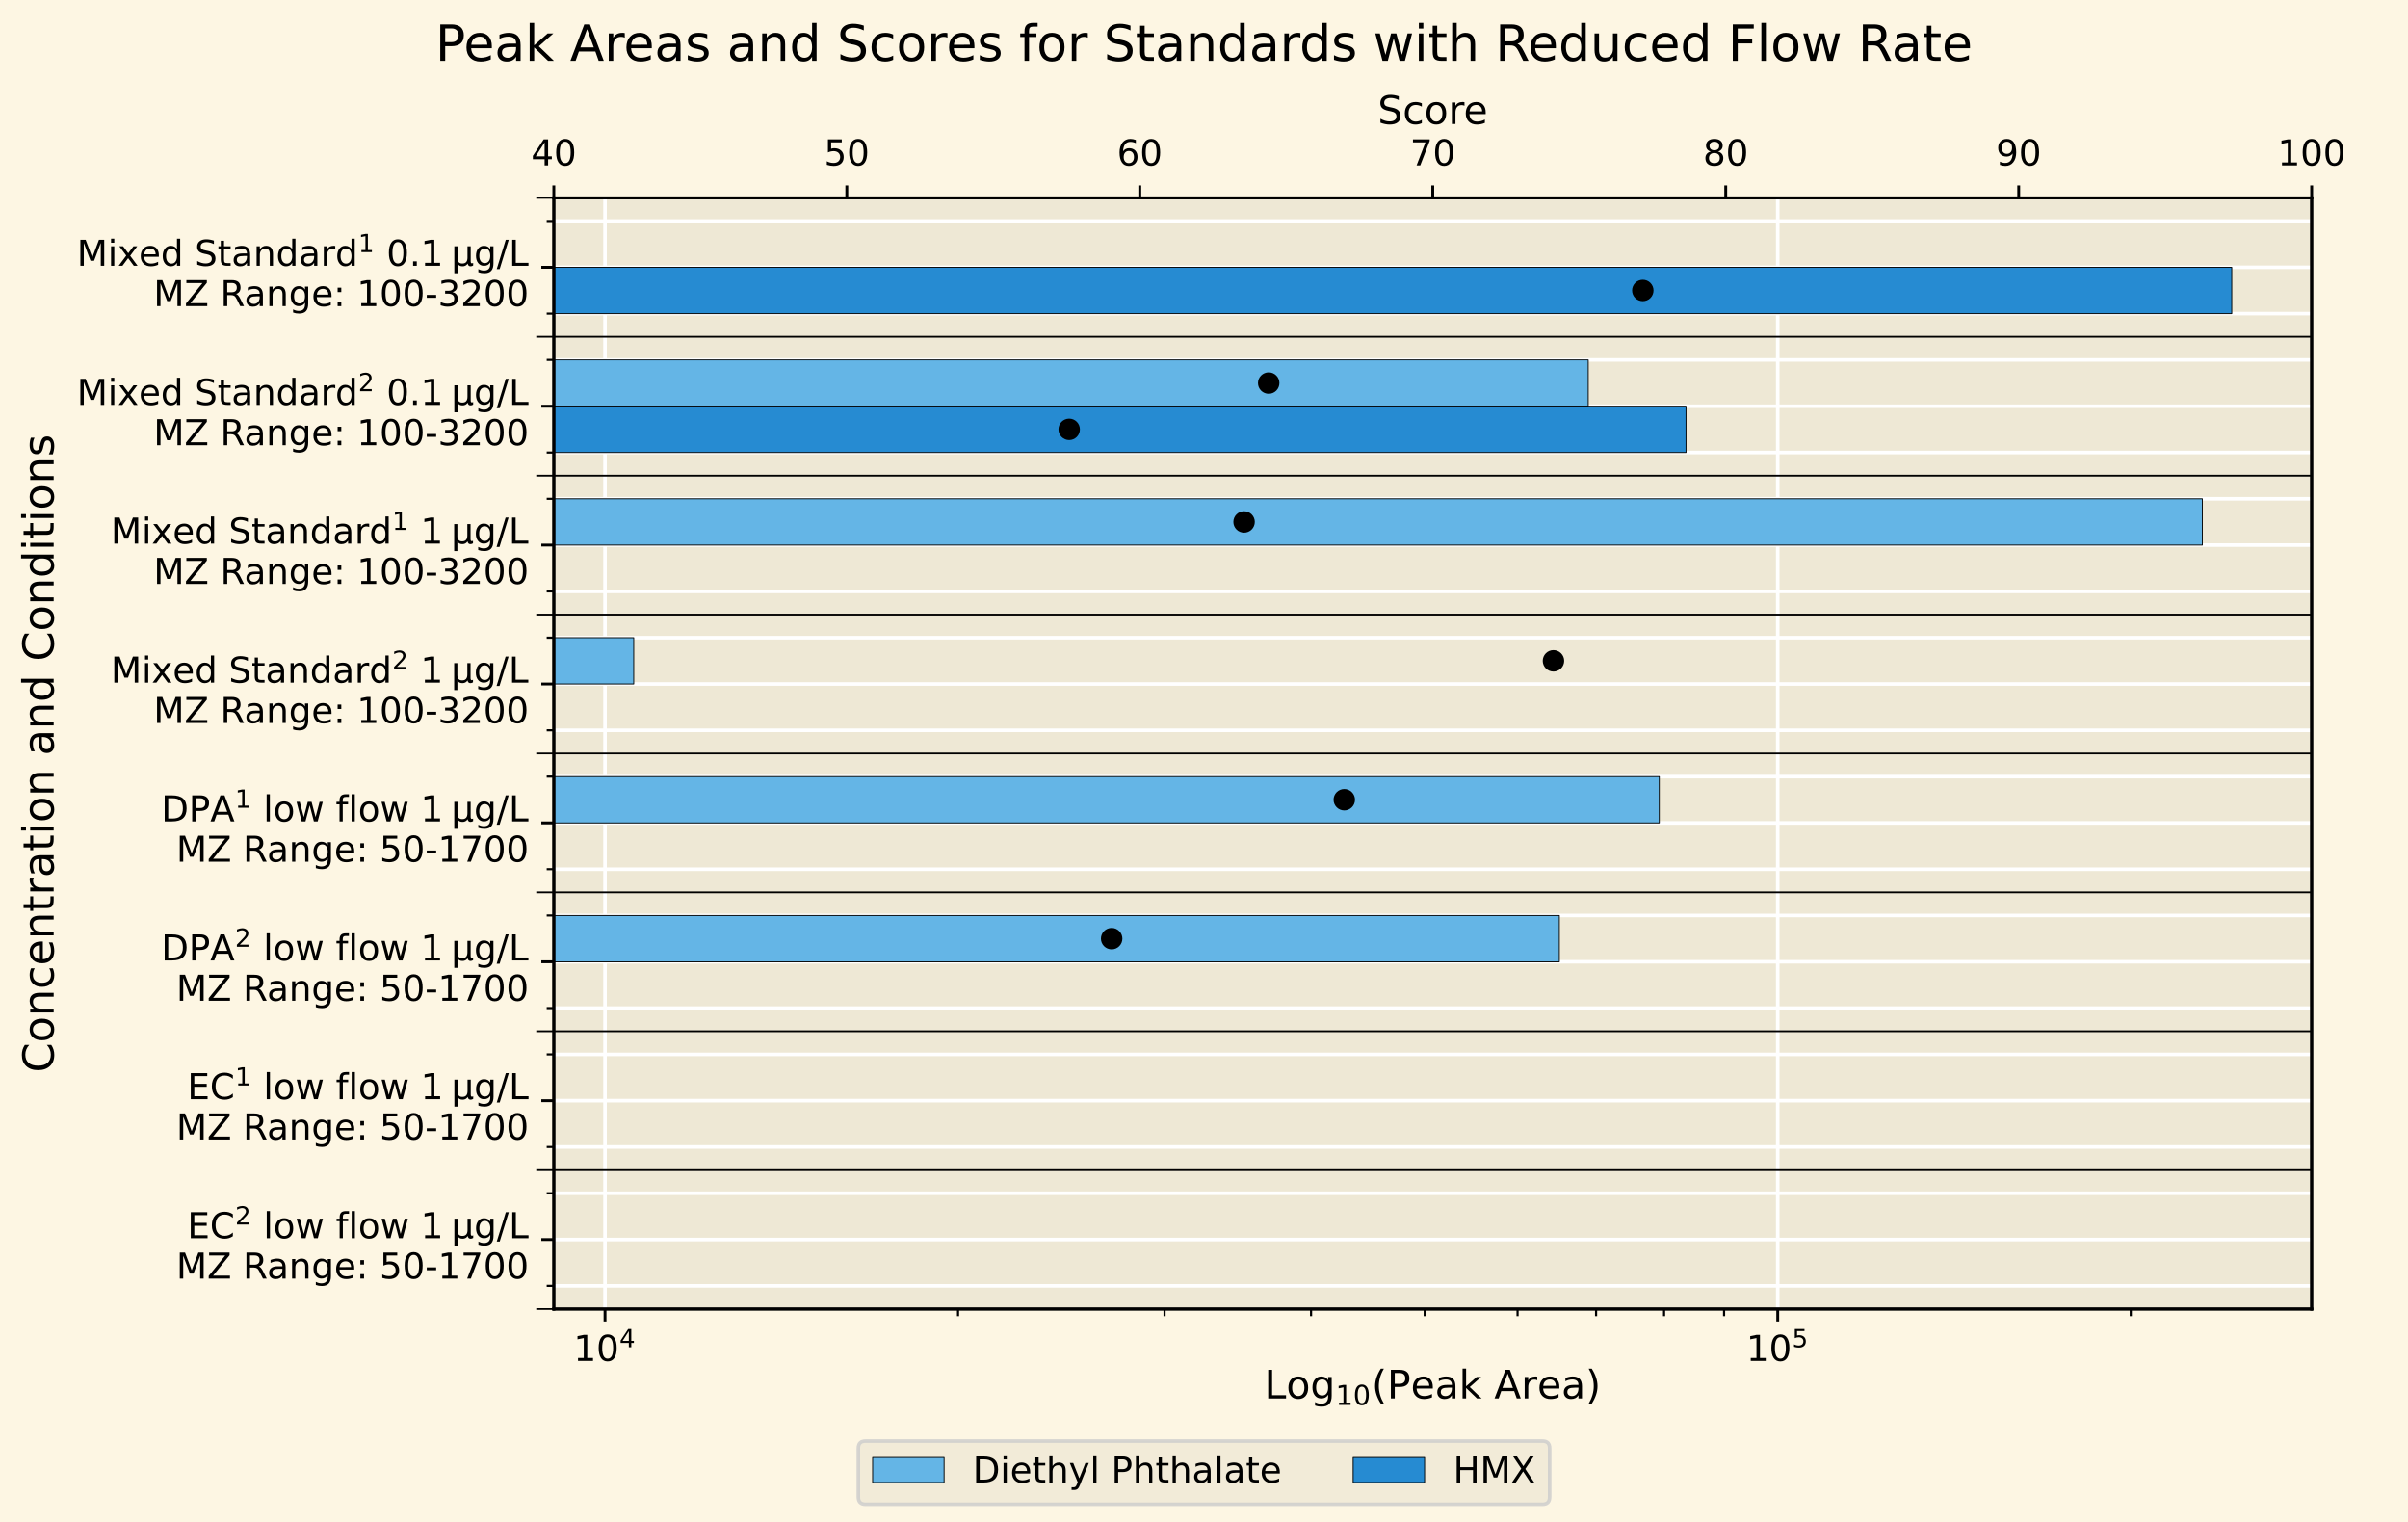 <?xml version="1.0" encoding="utf-8" standalone="no"?>
<!DOCTYPE svg PUBLIC "-//W3C//DTD SVG 1.1//EN"
  "http://www.w3.org/Graphics/SVG/1.1/DTD/svg11.dtd">
<!-- Created with matplotlib (https://matplotlib.org/) -->
<svg height="426pt" version="1.1" viewBox="0 0 674 426" width="674pt" xmlns="http://www.w3.org/2000/svg" xmlns:xlink="http://www.w3.org/1999/xlink">
 <defs>
  <style type="text/css">
*{stroke-linecap:butt;stroke-linejoin:round;}
  </style>
 </defs>
 <g id="figure_1">
  <g id="patch_1">
   <path d="M 0 426
L 674 426
L 674 0
L 0 0
z
" style="fill:#fdf6e3;"/>
  </g>
  <g id="axes_1">
   <g id="patch_2">
    <path d="M 155.02 366.36
L 647.04 366.36
L 647.04 55.38
L 155.02 55.38
z
" style="fill:#eee8d5;"/>
   </g>
   <g id="matplotlib.axis_1">
    <g id="xtick_1">
     <g id="line2d_1">
      <path clip-path="url(#p0d35189a01)" d="M 169.347 366.36
L 169.347 55.38
" style="fill:none;stroke:#ffffff;"/>
     </g>
     <g id="line2d_2">
      <defs>
       <path d="M 0 0
L 0 3.5
" id="mee53b16f37" style="stroke:#000000;stroke-width:0.8;"/>
      </defs>
      <g>
       <use style="stroke:#000000;stroke-width:0.8;" x="169.347" xlink:href="#mee53b16f37" y="366.36"/>
      </g>
     </g>
     <g id="text_1">
      <!-- $\mathdefault{10^{4}}$ -->
      <defs>
       <path d="M 12.406 8.297
L 28.516 8.297
L 28.516 63.922
L 10.984 60.406
L 10.984 69.391
L 28.422 72.906
L 38.281 72.906
L 38.281 8.297
L 54.391 8.297
L 54.391 0
L 12.406 0
z
" id="DejaVuSans-49"/>
       <path d="M 31.781 66.406
Q 24.172 66.406 20.328 58.906
Q 16.5 51.422 16.5 36.375
Q 16.5 21.391 20.328 13.891
Q 24.172 6.391 31.781 6.391
Q 39.453 6.391 43.281 13.891
Q 47.125 21.391 47.125 36.375
Q 47.125 51.422 43.281 58.906
Q 39.453 66.406 31.781 66.406
z
M 31.781 74.219
Q 44.047 74.219 50.516 64.516
Q 56.984 54.828 56.984 36.375
Q 56.984 17.969 50.516 8.266
Q 44.047 -1.422 31.781 -1.422
Q 19.531 -1.422 13.062 8.266
Q 6.594 17.969 6.594 36.375
Q 6.594 54.828 13.062 64.516
Q 19.531 74.219 31.781 74.219
z
" id="DejaVuSans-48"/>
       <path d="M 37.797 64.312
L 12.891 25.391
L 37.797 25.391
z
M 35.203 72.906
L 47.609 72.906
L 47.609 25.391
L 58.016 25.391
L 58.016 17.188
L 47.609 17.188
L 47.609 0
L 37.797 0
L 37.797 17.188
L 4.891 17.188
L 4.891 26.703
z
" id="DejaVuSans-52"/>
      </defs>
      <g transform="translate(160.547 380.958)scale(0.1 -0.1)">
       <use transform="translate(0 0.684)" xlink:href="#DejaVuSans-49"/>
       <use transform="translate(63.623 0.684)" xlink:href="#DejaVuSans-48"/>
       <use transform="translate(128.203 38.966)scale(0.7)" xlink:href="#DejaVuSans-52"/>
      </g>
     </g>
    </g>
    <g id="xtick_2">
     <g id="line2d_3">
      <path clip-path="url(#p0d35189a01)" d="M 497.589 366.36
L 497.589 55.38
" style="fill:none;stroke:#ffffff;"/>
     </g>
     <g id="line2d_4">
      <g>
       <use style="stroke:#000000;stroke-width:0.8;" x="497.589" xlink:href="#mee53b16f37" y="366.36"/>
      </g>
     </g>
     <g id="text_2">
      <!-- $\mathdefault{10^{5}}$ -->
      <defs>
       <path d="M 10.797 72.906
L 49.516 72.906
L 49.516 64.594
L 19.828 64.594
L 19.828 46.734
Q 21.969 47.469 24.109 47.828
Q 26.266 48.188 28.422 48.188
Q 40.625 48.188 47.75 41.5
Q 54.891 34.812 54.891 23.391
Q 54.891 11.625 47.562 5.094
Q 40.234 -1.422 26.906 -1.422
Q 22.312 -1.422 17.547 -0.641
Q 12.797 0.141 7.719 1.703
L 7.719 11.625
Q 12.109 9.234 16.797 8.062
Q 21.484 6.891 26.703 6.891
Q 35.156 6.891 40.078 11.328
Q 45.016 15.766 45.016 23.391
Q 45.016 31 40.078 35.438
Q 35.156 39.891 26.703 39.891
Q 22.75 39.891 18.812 39.016
Q 14.891 38.141 10.797 36.281
z
" id="DejaVuSans-53"/>
      </defs>
      <g transform="translate(488.789 380.958)scale(0.1 -0.1)">
       <use transform="translate(0 0.684)" xlink:href="#DejaVuSans-49"/>
       <use transform="translate(63.623 0.684)" xlink:href="#DejaVuSans-48"/>
       <use transform="translate(128.203 38.966)scale(0.7)" xlink:href="#DejaVuSans-53"/>
      </g>
     </g>
    </g>
    <g id="xtick_3">
     <g id="line2d_5">
      <defs>
       <path d="M 0 0
L 0 2
" id="m6c18d3ed26" style="stroke:#000000;stroke-width:0.6;"/>
      </defs>
      <g>
       <use style="stroke:#000000;stroke-width:0.6;" x="268.158" xlink:href="#m6c18d3ed26" y="366.36"/>
      </g>
     </g>
    </g>
    <g id="xtick_4">
     <g id="line2d_6">
      <g>
       <use style="stroke:#000000;stroke-width:0.6;" x="325.958" xlink:href="#m6c18d3ed26" y="366.36"/>
      </g>
     </g>
    </g>
    <g id="xtick_5">
     <g id="line2d_7">
      <g>
       <use style="stroke:#000000;stroke-width:0.6;" x="366.969" xlink:href="#m6c18d3ed26" y="366.36"/>
      </g>
     </g>
    </g>
    <g id="xtick_6">
     <g id="line2d_8">
      <g>
       <use style="stroke:#000000;stroke-width:0.6;" x="398.779" xlink:href="#m6c18d3ed26" y="366.36"/>
      </g>
     </g>
    </g>
    <g id="xtick_7">
     <g id="line2d_9">
      <g>
       <use style="stroke:#000000;stroke-width:0.6;" x="424.769" xlink:href="#m6c18d3ed26" y="366.36"/>
      </g>
     </g>
    </g>
    <g id="xtick_8">
     <g id="line2d_10">
      <g>
       <use style="stroke:#000000;stroke-width:0.6;" x="446.744" xlink:href="#m6c18d3ed26" y="366.36"/>
      </g>
     </g>
    </g>
    <g id="xtick_9">
     <g id="line2d_11">
      <g>
       <use style="stroke:#000000;stroke-width:0.6;" x="465.779" xlink:href="#m6c18d3ed26" y="366.36"/>
      </g>
     </g>
    </g>
    <g id="xtick_10">
     <g id="line2d_12">
      <g>
       <use style="stroke:#000000;stroke-width:0.6;" x="482.57" xlink:href="#m6c18d3ed26" y="366.36"/>
      </g>
     </g>
    </g>
    <g id="xtick_11">
     <g id="line2d_13">
      <g>
       <use style="stroke:#000000;stroke-width:0.6;" x="596.4" xlink:href="#m6c18d3ed26" y="366.36"/>
      </g>
     </g>
    </g>
    <g id="text_3">
     <!-- Log$_{10}$(Peak Area) -->
     <defs>
      <path d="M 9.812 72.906
L 19.672 72.906
L 19.672 8.297
L 55.172 8.297
L 55.172 0
L 9.812 0
z
" id="DejaVuSans-76"/>
      <path d="M 30.609 48.391
Q 23.391 48.391 19.188 42.75
Q 14.984 37.109 14.984 27.297
Q 14.984 17.484 19.156 11.844
Q 23.344 6.203 30.609 6.203
Q 37.797 6.203 41.984 11.859
Q 46.188 17.531 46.188 27.297
Q 46.188 37.016 41.984 42.703
Q 37.797 48.391 30.609 48.391
z
M 30.609 56
Q 42.328 56 49.016 48.375
Q 55.719 40.766 55.719 27.297
Q 55.719 13.875 49.016 6.219
Q 42.328 -1.422 30.609 -1.422
Q 18.844 -1.422 12.172 6.219
Q 5.516 13.875 5.516 27.297
Q 5.516 40.766 12.172 48.375
Q 18.844 56 30.609 56
z
" id="DejaVuSans-111"/>
      <path d="M 45.406 27.984
Q 45.406 37.75 41.375 43.109
Q 37.359 48.484 30.078 48.484
Q 22.859 48.484 18.828 43.109
Q 14.797 37.75 14.797 27.984
Q 14.797 18.266 18.828 12.891
Q 22.859 7.516 30.078 7.516
Q 37.359 7.516 41.375 12.891
Q 45.406 18.266 45.406 27.984
z
M 54.391 6.781
Q 54.391 -7.172 48.188 -13.984
Q 42 -20.797 29.203 -20.797
Q 24.469 -20.797 20.266 -20.094
Q 16.062 -19.391 12.109 -17.922
L 12.109 -9.188
Q 16.062 -11.328 19.922 -12.344
Q 23.781 -13.375 27.781 -13.375
Q 36.625 -13.375 41.016 -8.766
Q 45.406 -4.156 45.406 5.172
L 45.406 9.625
Q 42.625 4.781 38.281 2.391
Q 33.938 0 27.875 0
Q 17.828 0 11.672 7.656
Q 5.516 15.328 5.516 27.984
Q 5.516 40.672 11.672 48.328
Q 17.828 56 27.875 56
Q 33.938 56 38.281 53.609
Q 42.625 51.219 45.406 46.391
L 45.406 54.688
L 54.391 54.688
z
" id="DejaVuSans-103"/>
      <path d="M 31 75.875
Q 24.469 64.656 21.281 53.656
Q 18.109 42.672 18.109 31.391
Q 18.109 20.125 21.312 9.062
Q 24.516 -2 31 -13.188
L 23.188 -13.188
Q 15.875 -1.703 12.234 9.375
Q 8.594 20.453 8.594 31.391
Q 8.594 42.281 12.203 53.312
Q 15.828 64.359 23.188 75.875
z
" id="DejaVuSans-40"/>
      <path d="M 19.672 64.797
L 19.672 37.406
L 32.078 37.406
Q 38.969 37.406 42.719 40.969
Q 46.484 44.531 46.484 51.125
Q 46.484 57.672 42.719 61.234
Q 38.969 64.797 32.078 64.797
z
M 9.812 72.906
L 32.078 72.906
Q 44.344 72.906 50.609 67.359
Q 56.891 61.812 56.891 51.125
Q 56.891 40.328 50.609 34.812
Q 44.344 29.297 32.078 29.297
L 19.672 29.297
L 19.672 0
L 9.812 0
z
" id="DejaVuSans-80"/>
      <path d="M 56.203 29.594
L 56.203 25.203
L 14.891 25.203
Q 15.484 15.922 20.484 11.062
Q 25.484 6.203 34.422 6.203
Q 39.594 6.203 44.453 7.469
Q 49.312 8.734 54.109 11.281
L 54.109 2.781
Q 49.266 0.734 44.188 -0.344
Q 39.109 -1.422 33.891 -1.422
Q 20.797 -1.422 13.156 6.188
Q 5.516 13.812 5.516 26.812
Q 5.516 40.234 12.766 48.109
Q 20.016 56 32.328 56
Q 43.359 56 49.781 48.891
Q 56.203 41.797 56.203 29.594
z
M 47.219 32.234
Q 47.125 39.594 43.094 43.984
Q 39.062 48.391 32.422 48.391
Q 24.906 48.391 20.391 44.141
Q 15.875 39.891 15.188 32.172
z
" id="DejaVuSans-101"/>
      <path d="M 34.281 27.484
Q 23.391 27.484 19.188 25
Q 14.984 22.516 14.984 16.5
Q 14.984 11.719 18.141 8.906
Q 21.297 6.109 26.703 6.109
Q 34.188 6.109 38.703 11.406
Q 43.219 16.703 43.219 25.484
L 43.219 27.484
z
M 52.203 31.203
L 52.203 0
L 43.219 0
L 43.219 8.297
Q 40.141 3.328 35.547 0.953
Q 30.953 -1.422 24.312 -1.422
Q 15.922 -1.422 10.953 3.297
Q 6 8.016 6 15.922
Q 6 25.141 12.172 29.828
Q 18.359 34.516 30.609 34.516
L 43.219 34.516
L 43.219 35.406
Q 43.219 41.609 39.141 45
Q 35.062 48.391 27.688 48.391
Q 23 48.391 18.547 47.266
Q 14.109 46.141 10.016 43.891
L 10.016 52.203
Q 14.938 54.109 19.578 55.047
Q 24.219 56 28.609 56
Q 40.484 56 46.344 49.844
Q 52.203 43.703 52.203 31.203
z
" id="DejaVuSans-97"/>
      <path d="M 9.078 75.984
L 18.109 75.984
L 18.109 31.109
L 44.922 54.688
L 56.391 54.688
L 27.391 29.109
L 57.625 0
L 45.906 0
L 18.109 26.703
L 18.109 0
L 9.078 0
z
" id="DejaVuSans-107"/>
      <path id="DejaVuSans-32"/>
      <path d="M 34.188 63.188
L 20.797 26.906
L 47.609 26.906
z
M 28.609 72.906
L 39.797 72.906
L 67.578 0
L 57.328 0
L 50.688 18.703
L 17.828 18.703
L 11.188 0
L 0.781 0
z
" id="DejaVuSans-65"/>
      <path d="M 41.109 46.297
Q 39.594 47.172 37.812 47.578
Q 36.031 48 33.891 48
Q 26.266 48 22.188 43.047
Q 18.109 38.094 18.109 28.812
L 18.109 0
L 9.078 0
L 9.078 54.688
L 18.109 54.688
L 18.109 46.188
Q 20.953 51.172 25.484 53.578
Q 30.031 56 36.531 56
Q 37.453 56 38.578 55.875
Q 39.703 55.766 41.062 55.516
z
" id="DejaVuSans-114"/>
      <path d="M 8.016 75.875
L 15.828 75.875
Q 23.141 64.359 26.781 53.312
Q 30.422 42.281 30.422 31.391
Q 30.422 20.453 26.781 9.375
Q 23.141 -1.703 15.828 -13.188
L 8.016 -13.188
Q 14.5 -2 17.703 9.062
Q 20.906 20.125 20.906 31.391
Q 20.906 42.672 17.703 53.656
Q 14.5 64.656 8.016 75.875
z
" id="DejaVuSans-41"/>
     </defs>
     <g transform="translate(353.895 391.398)scale(0.11 -0.11)">
      <use transform="translate(0 0.016)" xlink:href="#DejaVuSans-76"/>
      <use transform="translate(55.713 0.016)" xlink:href="#DejaVuSans-111"/>
      <use transform="translate(116.895 0.016)" xlink:href="#DejaVuSans-103"/>
      <use transform="translate(181.328 -16.391)scale(0.7)" xlink:href="#DejaVuSans-49"/>
      <use transform="translate(225.864 -16.391)scale(0.7)" xlink:href="#DejaVuSans-48"/>
      <use transform="translate(273.135 0.016)" xlink:href="#DejaVuSans-40"/>
      <use transform="translate(312.148 0.016)" xlink:href="#DejaVuSans-80"/>
      <use transform="translate(372.451 0.016)" xlink:href="#DejaVuSans-101"/>
      <use transform="translate(433.975 0.016)" xlink:href="#DejaVuSans-97"/>
      <use transform="translate(495.254 0.016)" xlink:href="#DejaVuSans-107"/>
      <use transform="translate(553.164 0.016)" xlink:href="#DejaVuSans-32"/>
      <use transform="translate(584.951 0.016)" xlink:href="#DejaVuSans-65"/>
      <use transform="translate(653.359 0.016)" xlink:href="#DejaVuSans-114"/>
      <use transform="translate(694.473 0.016)" xlink:href="#DejaVuSans-101"/>
      <use transform="translate(755.996 0.016)" xlink:href="#DejaVuSans-97"/>
      <use transform="translate(817.275 0.016)" xlink:href="#DejaVuSans-41"/>
     </g>
    </g>
   </g>
   <g id="matplotlib.axis_2">
    <g id="ytick_1">
     <g id="line2d_14">
      <path clip-path="url(#p0d35189a01)" d="M 155.02 346.924
L 647.04 346.924
" style="fill:none;stroke:#ffffff;"/>
     </g>
     <g id="line2d_15">
      <defs>
       <path d="M 0 0
L -3.5 0
" id="m0b7dff1af1" style="stroke:#000000;stroke-width:0.8;"/>
      </defs>
      <g>
       <use style="stroke:#000000;stroke-width:0.8;" x="155.02" xlink:href="#m0b7dff1af1" y="346.924"/>
      </g>
     </g>
     <g id="text_4">
      <!-- EC$^{2}$ low flow 1 µg/L -->
      <defs>
       <path d="M 9.812 72.906
L 55.906 72.906
L 55.906 64.594
L 19.672 64.594
L 19.672 43.016
L 54.391 43.016
L 54.391 34.719
L 19.672 34.719
L 19.672 8.297
L 56.781 8.297
L 56.781 0
L 9.812 0
z
" id="DejaVuSans-69"/>
       <path d="M 64.406 67.281
L 64.406 56.891
Q 59.422 61.531 53.781 63.812
Q 48.141 66.109 41.797 66.109
Q 29.297 66.109 22.656 58.469
Q 16.016 50.828 16.016 36.375
Q 16.016 21.969 22.656 14.328
Q 29.297 6.688 41.797 6.688
Q 48.141 6.688 53.781 8.984
Q 59.422 11.281 64.406 15.922
L 64.406 5.609
Q 59.234 2.094 53.438 0.328
Q 47.656 -1.422 41.219 -1.422
Q 24.656 -1.422 15.125 8.703
Q 5.609 18.844 5.609 36.375
Q 5.609 53.953 15.125 64.078
Q 24.656 74.219 41.219 74.219
Q 47.75 74.219 53.531 72.484
Q 59.328 70.75 64.406 67.281
z
" id="DejaVuSans-67"/>
       <path d="M 19.188 8.297
L 53.609 8.297
L 53.609 0
L 7.328 0
L 7.328 8.297
Q 12.938 14.109 22.625 23.891
Q 32.328 33.688 34.812 36.531
Q 39.547 41.844 41.422 45.531
Q 43.312 49.219 43.312 52.781
Q 43.312 58.594 39.234 62.25
Q 35.156 65.922 28.609 65.922
Q 23.969 65.922 18.812 64.312
Q 13.672 62.703 7.812 59.422
L 7.812 69.391
Q 13.766 71.781 18.938 73
Q 24.125 74.219 28.422 74.219
Q 39.75 74.219 46.484 68.547
Q 53.219 62.891 53.219 53.422
Q 53.219 48.922 51.531 44.891
Q 49.859 40.875 45.406 35.406
Q 44.188 33.984 37.641 27.219
Q 31.109 20.453 19.188 8.297
z
" id="DejaVuSans-50"/>
       <path d="M 9.422 75.984
L 18.406 75.984
L 18.406 0
L 9.422 0
z
" id="DejaVuSans-108"/>
       <path d="M 4.203 54.688
L 13.188 54.688
L 24.422 12.016
L 35.594 54.688
L 46.188 54.688
L 57.422 12.016
L 68.609 54.688
L 77.594 54.688
L 63.281 0
L 52.688 0
L 40.922 44.828
L 29.109 0
L 18.5 0
z
" id="DejaVuSans-119"/>
       <path d="M 37.109 75.984
L 37.109 68.5
L 28.516 68.5
Q 23.688 68.5 21.797 66.547
Q 19.922 64.594 19.922 59.516
L 19.922 54.688
L 34.719 54.688
L 34.719 47.703
L 19.922 47.703
L 19.922 0
L 10.891 0
L 10.891 47.703
L 2.297 47.703
L 2.297 54.688
L 10.891 54.688
L 10.891 58.5
Q 10.891 67.625 15.141 71.797
Q 19.391 75.984 28.609 75.984
z
" id="DejaVuSans-102"/>
       <path id="DejaVuSans-8287"/>
       <path d="M 8.5 -20.797
L 8.5 54.688
L 17.484 54.688
L 17.484 20.703
Q 17.484 13.625 20.844 10
Q 24.219 6.391 30.812 6.391
Q 38.031 6.391 41.672 10.484
Q 45.312 14.594 45.312 22.797
L 45.312 54.688
L 54.297 54.688
L 54.297 12.594
Q 54.297 9.672 55.141 8.281
Q 56 6.891 57.812 6.891
Q 58.25 6.891 59.031 7.156
Q 59.812 7.422 61.188 8.016
L 61.188 0.781
Q 59.188 -0.344 57.391 -0.875
Q 55.609 -1.422 53.906 -1.422
Q 50.531 -1.422 48.531 0.484
Q 46.531 2.391 45.797 6.297
Q 43.359 2.438 39.812 0.5
Q 36.281 -1.422 31.5 -1.422
Q 26.516 -1.422 23.016 0.484
Q 19.531 2.391 17.484 6.203
L 17.484 -20.797
z
" id="DejaVuSans-181"/>
       <path d="M 25.391 72.906
L 33.688 72.906
L 8.297 -9.281
L 0 -9.281
z
" id="DejaVuSans-47"/>
      </defs>
      <g transform="translate(52.42 346.625)scale(0.1 -0.1)">
       <use transform="translate(0 0.766)" xlink:href="#DejaVuSans-69"/>
       <use transform="translate(63.184 0.766)" xlink:href="#DejaVuSans-67"/>
       <use transform="translate(133.965 39.047)scale(0.7)" xlink:href="#DejaVuSans-50"/>
       <use transform="translate(181.235 0.766)" xlink:href="#DejaVuSans-32"/>
       <use transform="translate(213.022 0.766)" xlink:href="#DejaVuSans-108"/>
       <use transform="translate(240.806 0.766)" xlink:href="#DejaVuSans-111"/>
       <use transform="translate(301.987 0.766)" xlink:href="#DejaVuSans-119"/>
       <use transform="translate(383.774 0.766)" xlink:href="#DejaVuSans-32"/>
       <use transform="translate(415.562 0.766)" xlink:href="#DejaVuSans-102"/>
       <use transform="translate(450.767 0.766)" xlink:href="#DejaVuSans-108"/>
       <use transform="translate(478.55 0.766)" xlink:href="#DejaVuSans-111"/>
       <use transform="translate(539.731 0.766)" xlink:href="#DejaVuSans-119"/>
       <use transform="translate(621.519 0.766)" xlink:href="#DejaVuSans-32"/>
       <use transform="translate(653.306 0.766)" xlink:href="#DejaVuSans-49"/>
       <use transform="translate(716.929 0.766)" xlink:href="#DejaVuSans-8287"/>
       <use transform="translate(739.146 0.766)" xlink:href="#DejaVuSans-181"/>
       <use transform="translate(802.769 0.766)" xlink:href="#DejaVuSans-103"/>
       <use transform="translate(866.245 0.766)" xlink:href="#DejaVuSans-47"/>
       <use transform="translate(899.937 0.766)" xlink:href="#DejaVuSans-76"/>
      </g>
      <!-- MZ Range: 50-1700 -->
      <defs>
       <path d="M 9.812 72.906
L 24.516 72.906
L 43.109 23.297
L 61.812 72.906
L 76.516 72.906
L 76.516 0
L 66.891 0
L 66.891 64.016
L 48.094 14.016
L 38.188 14.016
L 19.391 64.016
L 19.391 0
L 9.812 0
z
" id="DejaVuSans-77"/>
       <path d="M 5.609 72.906
L 62.891 72.906
L 62.891 65.375
L 16.797 8.297
L 64.016 8.297
L 64.016 0
L 4.5 0
L 4.5 7.516
L 50.594 64.594
L 5.609 64.594
z
" id="DejaVuSans-90"/>
       <path d="M 44.391 34.188
Q 47.562 33.109 50.562 29.594
Q 53.562 26.078 56.594 19.922
L 66.609 0
L 56 0
L 46.688 18.703
Q 43.062 26.031 39.672 28.422
Q 36.281 30.812 30.422 30.812
L 19.672 30.812
L 19.672 0
L 9.812 0
L 9.812 72.906
L 32.078 72.906
Q 44.578 72.906 50.734 67.672
Q 56.891 62.453 56.891 51.906
Q 56.891 45.016 53.688 40.469
Q 50.484 35.938 44.391 34.188
z
M 19.672 64.797
L 19.672 38.922
L 32.078 38.922
Q 39.203 38.922 42.844 42.219
Q 46.484 45.516 46.484 51.906
Q 46.484 58.297 42.844 61.547
Q 39.203 64.797 32.078 64.797
z
" id="DejaVuSans-82"/>
       <path d="M 54.891 33.016
L 54.891 0
L 45.906 0
L 45.906 32.719
Q 45.906 40.484 42.875 44.328
Q 39.844 48.188 33.797 48.188
Q 26.516 48.188 22.312 43.547
Q 18.109 38.922 18.109 30.906
L 18.109 0
L 9.078 0
L 9.078 54.688
L 18.109 54.688
L 18.109 46.188
Q 21.344 51.125 25.703 53.562
Q 30.078 56 35.797 56
Q 45.219 56 50.047 50.172
Q 54.891 44.344 54.891 33.016
z
" id="DejaVuSans-110"/>
       <path d="M 11.719 12.406
L 22.016 12.406
L 22.016 0
L 11.719 0
z
M 11.719 51.703
L 22.016 51.703
L 22.016 39.312
L 11.719 39.312
z
" id="DejaVuSans-58"/>
       <path d="M 4.891 31.391
L 31.203 31.391
L 31.203 23.391
L 4.891 23.391
z
" id="DejaVuSans-45"/>
       <path d="M 8.203 72.906
L 55.078 72.906
L 55.078 68.703
L 28.609 0
L 18.312 0
L 43.219 64.594
L 8.203 64.594
z
" id="DejaVuSans-55"/>
      </defs>
      <g transform="translate(49.343 357.843)scale(0.1 -0.1)">
       <use xlink:href="#DejaVuSans-77"/>
       <use x="86.279" xlink:href="#DejaVuSans-90"/>
       <use x="154.785" xlink:href="#DejaVuSans-32"/>
       <use x="186.572" xlink:href="#DejaVuSans-82"/>
       <use x="253.805" xlink:href="#DejaVuSans-97"/>
       <use x="315.084" xlink:href="#DejaVuSans-110"/>
       <use x="378.463" xlink:href="#DejaVuSans-103"/>
       <use x="441.939" xlink:href="#DejaVuSans-101"/>
       <use x="503.463" xlink:href="#DejaVuSans-58"/>
       <use x="537.154" xlink:href="#DejaVuSans-32"/>
       <use x="568.941" xlink:href="#DejaVuSans-53"/>
       <use x="632.564" xlink:href="#DejaVuSans-48"/>
       <use x="696.188" xlink:href="#DejaVuSans-45"/>
       <use x="732.271" xlink:href="#DejaVuSans-49"/>
       <use x="795.895" xlink:href="#DejaVuSans-55"/>
       <use x="859.518" xlink:href="#DejaVuSans-48"/>
       <use x="923.141" xlink:href="#DejaVuSans-48"/>
      </g>
     </g>
    </g>
    <g id="ytick_2">
     <g id="line2d_16">
      <path clip-path="url(#p0d35189a01)" d="M 155.02 308.051
L 647.04 308.051
" style="fill:none;stroke:#ffffff;"/>
     </g>
     <g id="line2d_17">
      <g>
       <use style="stroke:#000000;stroke-width:0.8;" x="155.02" xlink:href="#m0b7dff1af1" y="308.051"/>
      </g>
     </g>
     <g id="text_5">
      <!-- EC$^{1}$ low flow 1 µg/L -->
      <g transform="translate(52.42 307.702)scale(0.1 -0.1)">
       <use transform="translate(0 0.684)" xlink:href="#DejaVuSans-69"/>
       <use transform="translate(63.184 0.684)" xlink:href="#DejaVuSans-67"/>
       <use transform="translate(133.965 38.966)scale(0.7)" xlink:href="#DejaVuSans-49"/>
       <use transform="translate(181.235 0.684)" xlink:href="#DejaVuSans-32"/>
       <use transform="translate(213.022 0.684)" xlink:href="#DejaVuSans-108"/>
       <use transform="translate(240.806 0.684)" xlink:href="#DejaVuSans-111"/>
       <use transform="translate(301.987 0.684)" xlink:href="#DejaVuSans-119"/>
       <use transform="translate(383.774 0.684)" xlink:href="#DejaVuSans-32"/>
       <use transform="translate(415.562 0.684)" xlink:href="#DejaVuSans-102"/>
       <use transform="translate(450.767 0.684)" xlink:href="#DejaVuSans-108"/>
       <use transform="translate(478.55 0.684)" xlink:href="#DejaVuSans-111"/>
       <use transform="translate(539.731 0.684)" xlink:href="#DejaVuSans-119"/>
       <use transform="translate(621.519 0.684)" xlink:href="#DejaVuSans-32"/>
       <use transform="translate(653.306 0.684)" xlink:href="#DejaVuSans-49"/>
       <use transform="translate(716.929 0.684)" xlink:href="#DejaVuSans-8287"/>
       <use transform="translate(739.146 0.684)" xlink:href="#DejaVuSans-181"/>
       <use transform="translate(802.769 0.684)" xlink:href="#DejaVuSans-103"/>
       <use transform="translate(866.245 0.684)" xlink:href="#DejaVuSans-47"/>
       <use transform="translate(899.937 0.684)" xlink:href="#DejaVuSans-76"/>
      </g>
      <!-- MZ Range: 50-1700 -->
      <g transform="translate(49.343 318.92)scale(0.1 -0.1)">
       <use xlink:href="#DejaVuSans-77"/>
       <use x="86.279" xlink:href="#DejaVuSans-90"/>
       <use x="154.785" xlink:href="#DejaVuSans-32"/>
       <use x="186.572" xlink:href="#DejaVuSans-82"/>
       <use x="253.805" xlink:href="#DejaVuSans-97"/>
       <use x="315.084" xlink:href="#DejaVuSans-110"/>
       <use x="378.463" xlink:href="#DejaVuSans-103"/>
       <use x="441.939" xlink:href="#DejaVuSans-101"/>
       <use x="503.463" xlink:href="#DejaVuSans-58"/>
       <use x="537.154" xlink:href="#DejaVuSans-32"/>
       <use x="568.941" xlink:href="#DejaVuSans-53"/>
       <use x="632.564" xlink:href="#DejaVuSans-48"/>
       <use x="696.188" xlink:href="#DejaVuSans-45"/>
       <use x="732.271" xlink:href="#DejaVuSans-49"/>
       <use x="795.895" xlink:href="#DejaVuSans-55"/>
       <use x="859.518" xlink:href="#DejaVuSans-48"/>
       <use x="923.141" xlink:href="#DejaVuSans-48"/>
      </g>
     </g>
    </g>
    <g id="ytick_3">
     <g id="line2d_18">
      <path clip-path="url(#p0d35189a01)" d="M 155.02 269.179
L 647.04 269.179
" style="fill:none;stroke:#ffffff;"/>
     </g>
     <g id="line2d_19">
      <g>
       <use style="stroke:#000000;stroke-width:0.8;" x="155.02" xlink:href="#m0b7dff1af1" y="269.179"/>
      </g>
     </g>
     <g id="text_6">
      <!-- DPA$^{2}$ low flow 1 µg/L -->
      <defs>
       <path d="M 19.672 64.797
L 19.672 8.109
L 31.594 8.109
Q 46.688 8.109 53.688 14.938
Q 60.688 21.781 60.688 36.531
Q 60.688 51.172 53.688 57.984
Q 46.688 64.797 31.594 64.797
z
M 9.812 72.906
L 30.078 72.906
Q 51.266 72.906 61.172 64.094
Q 71.094 55.281 71.094 36.531
Q 71.094 17.672 61.125 8.828
Q 51.172 0 30.078 0
L 9.812 0
z
" id="DejaVuSans-68"/>
      </defs>
      <g transform="translate(45.12 268.88)scale(0.1 -0.1)">
       <use transform="translate(0 0.766)" xlink:href="#DejaVuSans-68"/>
       <use transform="translate(77.002 0.766)" xlink:href="#DejaVuSans-80"/>
       <use transform="translate(137.305 0.766)" xlink:href="#DejaVuSans-65"/>
       <use transform="translate(206.67 39.047)scale(0.7)" xlink:href="#DejaVuSans-50"/>
       <use transform="translate(253.94 0.766)" xlink:href="#DejaVuSans-32"/>
       <use transform="translate(285.728 0.766)" xlink:href="#DejaVuSans-108"/>
       <use transform="translate(313.511 0.766)" xlink:href="#DejaVuSans-111"/>
       <use transform="translate(374.692 0.766)" xlink:href="#DejaVuSans-119"/>
       <use transform="translate(456.479 0.766)" xlink:href="#DejaVuSans-32"/>
       <use transform="translate(488.267 0.766)" xlink:href="#DejaVuSans-102"/>
       <use transform="translate(523.472 0.766)" xlink:href="#DejaVuSans-108"/>
       <use transform="translate(551.255 0.766)" xlink:href="#DejaVuSans-111"/>
       <use transform="translate(612.437 0.766)" xlink:href="#DejaVuSans-119"/>
       <use transform="translate(694.224 0.766)" xlink:href="#DejaVuSans-32"/>
       <use transform="translate(726.011 0.766)" xlink:href="#DejaVuSans-49"/>
       <use transform="translate(789.634 0.766)" xlink:href="#DejaVuSans-8287"/>
       <use transform="translate(811.851 0.766)" xlink:href="#DejaVuSans-181"/>
       <use transform="translate(875.474 0.766)" xlink:href="#DejaVuSans-103"/>
       <use transform="translate(938.95 0.766)" xlink:href="#DejaVuSans-47"/>
       <use transform="translate(972.642 0.766)" xlink:href="#DejaVuSans-76"/>
      </g>
      <!-- MZ Range: 50-1700 -->
      <g transform="translate(49.343 280.098)scale(0.1 -0.1)">
       <use xlink:href="#DejaVuSans-77"/>
       <use x="86.279" xlink:href="#DejaVuSans-90"/>
       <use x="154.785" xlink:href="#DejaVuSans-32"/>
       <use x="186.572" xlink:href="#DejaVuSans-82"/>
       <use x="253.805" xlink:href="#DejaVuSans-97"/>
       <use x="315.084" xlink:href="#DejaVuSans-110"/>
       <use x="378.463" xlink:href="#DejaVuSans-103"/>
       <use x="441.939" xlink:href="#DejaVuSans-101"/>
       <use x="503.463" xlink:href="#DejaVuSans-58"/>
       <use x="537.154" xlink:href="#DejaVuSans-32"/>
       <use x="568.941" xlink:href="#DejaVuSans-53"/>
       <use x="632.564" xlink:href="#DejaVuSans-48"/>
       <use x="696.188" xlink:href="#DejaVuSans-45"/>
       <use x="732.271" xlink:href="#DejaVuSans-49"/>
       <use x="795.895" xlink:href="#DejaVuSans-55"/>
       <use x="859.518" xlink:href="#DejaVuSans-48"/>
       <use x="923.141" xlink:href="#DejaVuSans-48"/>
      </g>
     </g>
    </g>
    <g id="ytick_4">
     <g id="line2d_20">
      <path clip-path="url(#p0d35189a01)" d="M 155.02 230.306
L 647.04 230.306
" style="fill:none;stroke:#ffffff;"/>
     </g>
     <g id="line2d_21">
      <g>
       <use style="stroke:#000000;stroke-width:0.8;" x="155.02" xlink:href="#m0b7dff1af1" y="230.306"/>
      </g>
     </g>
     <g id="text_7">
      <!-- DPA$^{1}$ low flow 1 µg/L -->
      <g transform="translate(45.12 229.957)scale(0.1 -0.1)">
       <use transform="translate(0 0.684)" xlink:href="#DejaVuSans-68"/>
       <use transform="translate(77.002 0.684)" xlink:href="#DejaVuSans-80"/>
       <use transform="translate(137.305 0.684)" xlink:href="#DejaVuSans-65"/>
       <use transform="translate(206.67 38.966)scale(0.7)" xlink:href="#DejaVuSans-49"/>
       <use transform="translate(253.94 0.684)" xlink:href="#DejaVuSans-32"/>
       <use transform="translate(285.728 0.684)" xlink:href="#DejaVuSans-108"/>
       <use transform="translate(313.511 0.684)" xlink:href="#DejaVuSans-111"/>
       <use transform="translate(374.692 0.684)" xlink:href="#DejaVuSans-119"/>
       <use transform="translate(456.479 0.684)" xlink:href="#DejaVuSans-32"/>
       <use transform="translate(488.267 0.684)" xlink:href="#DejaVuSans-102"/>
       <use transform="translate(523.472 0.684)" xlink:href="#DejaVuSans-108"/>
       <use transform="translate(551.255 0.684)" xlink:href="#DejaVuSans-111"/>
       <use transform="translate(612.437 0.684)" xlink:href="#DejaVuSans-119"/>
       <use transform="translate(694.224 0.684)" xlink:href="#DejaVuSans-32"/>
       <use transform="translate(726.011 0.684)" xlink:href="#DejaVuSans-49"/>
       <use transform="translate(789.634 0.684)" xlink:href="#DejaVuSans-8287"/>
       <use transform="translate(811.851 0.684)" xlink:href="#DejaVuSans-181"/>
       <use transform="translate(875.474 0.684)" xlink:href="#DejaVuSans-103"/>
       <use transform="translate(938.95 0.684)" xlink:href="#DejaVuSans-47"/>
       <use transform="translate(972.642 0.684)" xlink:href="#DejaVuSans-76"/>
      </g>
      <!-- MZ Range: 50-1700 -->
      <g transform="translate(49.343 241.175)scale(0.1 -0.1)">
       <use xlink:href="#DejaVuSans-77"/>
       <use x="86.279" xlink:href="#DejaVuSans-90"/>
       <use x="154.785" xlink:href="#DejaVuSans-32"/>
       <use x="186.572" xlink:href="#DejaVuSans-82"/>
       <use x="253.805" xlink:href="#DejaVuSans-97"/>
       <use x="315.084" xlink:href="#DejaVuSans-110"/>
       <use x="378.463" xlink:href="#DejaVuSans-103"/>
       <use x="441.939" xlink:href="#DejaVuSans-101"/>
       <use x="503.463" xlink:href="#DejaVuSans-58"/>
       <use x="537.154" xlink:href="#DejaVuSans-32"/>
       <use x="568.941" xlink:href="#DejaVuSans-53"/>
       <use x="632.564" xlink:href="#DejaVuSans-48"/>
       <use x="696.188" xlink:href="#DejaVuSans-45"/>
       <use x="732.271" xlink:href="#DejaVuSans-49"/>
       <use x="795.895" xlink:href="#DejaVuSans-55"/>
       <use x="859.518" xlink:href="#DejaVuSans-48"/>
       <use x="923.141" xlink:href="#DejaVuSans-48"/>
      </g>
     </g>
    </g>
    <g id="ytick_5">
     <g id="line2d_22">
      <path clip-path="url(#p0d35189a01)" d="M 155.02 191.434
L 647.04 191.434
" style="fill:none;stroke:#ffffff;"/>
     </g>
     <g id="line2d_23">
      <g>
       <use style="stroke:#000000;stroke-width:0.8;" x="155.02" xlink:href="#m0b7dff1af1" y="191.434"/>
      </g>
     </g>
     <g id="text_8">
      <!-- Mixed Standard$^{2}$ 1 µg/L -->
      <defs>
       <path d="M 9.422 54.688
L 18.406 54.688
L 18.406 0
L 9.422 0
z
M 9.422 75.984
L 18.406 75.984
L 18.406 64.594
L 9.422 64.594
z
" id="DejaVuSans-105"/>
       <path d="M 54.891 54.688
L 35.109 28.078
L 55.906 0
L 45.312 0
L 29.391 21.484
L 13.484 0
L 2.875 0
L 24.125 28.609
L 4.688 54.688
L 15.281 54.688
L 29.781 35.203
L 44.281 54.688
z
" id="DejaVuSans-120"/>
       <path d="M 45.406 46.391
L 45.406 75.984
L 54.391 75.984
L 54.391 0
L 45.406 0
L 45.406 8.203
Q 42.578 3.328 38.25 0.953
Q 33.938 -1.422 27.875 -1.422
Q 17.969 -1.422 11.734 6.484
Q 5.516 14.406 5.516 27.297
Q 5.516 40.188 11.734 48.094
Q 17.969 56 27.875 56
Q 33.938 56 38.25 53.625
Q 42.578 51.266 45.406 46.391
z
M 14.797 27.297
Q 14.797 17.391 18.875 11.75
Q 22.953 6.109 30.078 6.109
Q 37.203 6.109 41.297 11.75
Q 45.406 17.391 45.406 27.297
Q 45.406 37.203 41.297 42.844
Q 37.203 48.484 30.078 48.484
Q 22.953 48.484 18.875 42.844
Q 14.797 37.203 14.797 27.297
z
" id="DejaVuSans-100"/>
       <path d="M 53.516 70.516
L 53.516 60.891
Q 47.906 63.578 42.922 64.891
Q 37.938 66.219 33.297 66.219
Q 25.25 66.219 20.875 63.094
Q 16.5 59.969 16.5 54.203
Q 16.5 49.359 19.406 46.891
Q 22.312 44.438 30.422 42.922
L 36.375 41.703
Q 47.406 39.594 52.656 34.297
Q 57.906 29 57.906 20.125
Q 57.906 9.516 50.797 4.047
Q 43.703 -1.422 29.984 -1.422
Q 24.812 -1.422 18.969 -0.25
Q 13.141 0.922 6.891 3.219
L 6.891 13.375
Q 12.891 10.016 18.656 8.297
Q 24.422 6.594 29.984 6.594
Q 38.422 6.594 43.016 9.906
Q 47.609 13.234 47.609 19.391
Q 47.609 24.75 44.312 27.781
Q 41.016 30.812 33.5 32.328
L 27.484 33.5
Q 16.453 35.688 11.516 40.375
Q 6.594 45.062 6.594 53.422
Q 6.594 63.094 13.406 68.656
Q 20.219 74.219 32.172 74.219
Q 37.312 74.219 42.625 73.281
Q 47.953 72.359 53.516 70.516
z
" id="DejaVuSans-83"/>
       <path d="M 18.312 70.219
L 18.312 54.688
L 36.812 54.688
L 36.812 47.703
L 18.312 47.703
L 18.312 18.016
Q 18.312 11.328 20.141 9.422
Q 21.969 7.516 27.594 7.516
L 36.812 7.516
L 36.812 0
L 27.594 0
Q 17.188 0 13.234 3.875
Q 9.281 7.766 9.281 18.016
L 9.281 47.703
L 2.688 47.703
L 2.688 54.688
L 9.281 54.688
L 9.281 70.219
z
" id="DejaVuSans-116"/>
      </defs>
      <g transform="translate(31.02 191.135)scale(0.1 -0.1)">
       <use transform="translate(0 0.766)" xlink:href="#DejaVuSans-77"/>
       <use transform="translate(86.279 0.766)" xlink:href="#DejaVuSans-105"/>
       <use transform="translate(114.062 0.766)" xlink:href="#DejaVuSans-120"/>
       <use transform="translate(173.242 0.766)" xlink:href="#DejaVuSans-101"/>
       <use transform="translate(234.766 0.766)" xlink:href="#DejaVuSans-100"/>
       <use transform="translate(298.242 0.766)" xlink:href="#DejaVuSans-32"/>
       <use transform="translate(330.029 0.766)" xlink:href="#DejaVuSans-83"/>
       <use transform="translate(393.506 0.766)" xlink:href="#DejaVuSans-116"/>
       <use transform="translate(432.715 0.766)" xlink:href="#DejaVuSans-97"/>
       <use transform="translate(493.994 0.766)" xlink:href="#DejaVuSans-110"/>
       <use transform="translate(557.373 0.766)" xlink:href="#DejaVuSans-100"/>
       <use transform="translate(620.85 0.766)" xlink:href="#DejaVuSans-97"/>
       <use transform="translate(682.129 0.766)" xlink:href="#DejaVuSans-114"/>
       <use transform="translate(723.242 0.766)" xlink:href="#DejaVuSans-100"/>
       <use transform="translate(787.676 39.047)scale(0.7)" xlink:href="#DejaVuSans-50"/>
       <use transform="translate(834.946 0.766)" xlink:href="#DejaVuSans-32"/>
       <use transform="translate(866.733 0.766)" xlink:href="#DejaVuSans-49"/>
       <use transform="translate(930.356 0.766)" xlink:href="#DejaVuSans-8287"/>
       <use transform="translate(952.573 0.766)" xlink:href="#DejaVuSans-181"/>
       <use transform="translate(1016.196 0.766)" xlink:href="#DejaVuSans-103"/>
       <use transform="translate(1079.673 0.766)" xlink:href="#DejaVuSans-47"/>
       <use transform="translate(1113.364 0.766)" xlink:href="#DejaVuSans-76"/>
      </g>
      <!-- MZ Range: 100-3200 -->
      <defs>
       <path d="M 40.578 39.312
Q 47.656 37.797 51.625 33
Q 55.609 28.219 55.609 21.188
Q 55.609 10.406 48.188 4.484
Q 40.766 -1.422 27.094 -1.422
Q 22.516 -1.422 17.656 -0.516
Q 12.797 0.391 7.625 2.203
L 7.625 11.719
Q 11.719 9.328 16.594 8.109
Q 21.484 6.891 26.812 6.891
Q 36.078 6.891 40.938 10.547
Q 45.797 14.203 45.797 21.188
Q 45.797 27.641 41.281 31.266
Q 36.766 34.906 28.719 34.906
L 20.219 34.906
L 20.219 43.016
L 29.109 43.016
Q 36.375 43.016 40.234 45.922
Q 44.094 48.828 44.094 54.297
Q 44.094 59.906 40.109 62.906
Q 36.141 65.922 28.719 65.922
Q 24.656 65.922 20.016 65.031
Q 15.375 64.156 9.812 62.312
L 9.812 71.094
Q 15.438 72.656 20.344 73.438
Q 25.25 74.219 29.594 74.219
Q 40.828 74.219 47.359 69.109
Q 53.906 64.016 53.906 55.328
Q 53.906 49.266 50.438 45.094
Q 46.969 40.922 40.578 39.312
z
" id="DejaVuSans-51"/>
      </defs>
      <g transform="translate(42.981 202.353)scale(0.1 -0.1)">
       <use xlink:href="#DejaVuSans-77"/>
       <use x="86.279" xlink:href="#DejaVuSans-90"/>
       <use x="154.785" xlink:href="#DejaVuSans-32"/>
       <use x="186.572" xlink:href="#DejaVuSans-82"/>
       <use x="253.805" xlink:href="#DejaVuSans-97"/>
       <use x="315.084" xlink:href="#DejaVuSans-110"/>
       <use x="378.463" xlink:href="#DejaVuSans-103"/>
       <use x="441.939" xlink:href="#DejaVuSans-101"/>
       <use x="503.463" xlink:href="#DejaVuSans-58"/>
       <use x="537.154" xlink:href="#DejaVuSans-32"/>
       <use x="568.941" xlink:href="#DejaVuSans-49"/>
       <use x="632.564" xlink:href="#DejaVuSans-48"/>
       <use x="696.188" xlink:href="#DejaVuSans-48"/>
       <use x="759.811" xlink:href="#DejaVuSans-45"/>
       <use x="795.895" xlink:href="#DejaVuSans-51"/>
       <use x="859.518" xlink:href="#DejaVuSans-50"/>
       <use x="923.141" xlink:href="#DejaVuSans-48"/>
       <use x="986.764" xlink:href="#DejaVuSans-48"/>
      </g>
     </g>
    </g>
    <g id="ytick_6">
     <g id="line2d_24">
      <path clip-path="url(#p0d35189a01)" d="M 155.02 152.561
L 647.04 152.561
" style="fill:none;stroke:#ffffff;"/>
     </g>
     <g id="line2d_25">
      <g>
       <use style="stroke:#000000;stroke-width:0.8;" x="155.02" xlink:href="#m0b7dff1af1" y="152.561"/>
      </g>
     </g>
     <g id="text_9">
      <!-- Mixed Standard$^{1}$ 1 µg/L -->
      <g transform="translate(31.02 152.212)scale(0.1 -0.1)">
       <use transform="translate(0 0.684)" xlink:href="#DejaVuSans-77"/>
       <use transform="translate(86.279 0.684)" xlink:href="#DejaVuSans-105"/>
       <use transform="translate(114.062 0.684)" xlink:href="#DejaVuSans-120"/>
       <use transform="translate(173.242 0.684)" xlink:href="#DejaVuSans-101"/>
       <use transform="translate(234.766 0.684)" xlink:href="#DejaVuSans-100"/>
       <use transform="translate(298.242 0.684)" xlink:href="#DejaVuSans-32"/>
       <use transform="translate(330.029 0.684)" xlink:href="#DejaVuSans-83"/>
       <use transform="translate(393.506 0.684)" xlink:href="#DejaVuSans-116"/>
       <use transform="translate(432.715 0.684)" xlink:href="#DejaVuSans-97"/>
       <use transform="translate(493.994 0.684)" xlink:href="#DejaVuSans-110"/>
       <use transform="translate(557.373 0.684)" xlink:href="#DejaVuSans-100"/>
       <use transform="translate(620.85 0.684)" xlink:href="#DejaVuSans-97"/>
       <use transform="translate(682.129 0.684)" xlink:href="#DejaVuSans-114"/>
       <use transform="translate(723.242 0.684)" xlink:href="#DejaVuSans-100"/>
       <use transform="translate(787.676 38.966)scale(0.7)" xlink:href="#DejaVuSans-49"/>
       <use transform="translate(834.946 0.684)" xlink:href="#DejaVuSans-32"/>
       <use transform="translate(866.733 0.684)" xlink:href="#DejaVuSans-49"/>
       <use transform="translate(930.356 0.684)" xlink:href="#DejaVuSans-8287"/>
       <use transform="translate(952.573 0.684)" xlink:href="#DejaVuSans-181"/>
       <use transform="translate(1016.196 0.684)" xlink:href="#DejaVuSans-103"/>
       <use transform="translate(1079.673 0.684)" xlink:href="#DejaVuSans-47"/>
       <use transform="translate(1113.364 0.684)" xlink:href="#DejaVuSans-76"/>
      </g>
      <!-- MZ Range: 100-3200 -->
      <g transform="translate(42.981 163.43)scale(0.1 -0.1)">
       <use xlink:href="#DejaVuSans-77"/>
       <use x="86.279" xlink:href="#DejaVuSans-90"/>
       <use x="154.785" xlink:href="#DejaVuSans-32"/>
       <use x="186.572" xlink:href="#DejaVuSans-82"/>
       <use x="253.805" xlink:href="#DejaVuSans-97"/>
       <use x="315.084" xlink:href="#DejaVuSans-110"/>
       <use x="378.463" xlink:href="#DejaVuSans-103"/>
       <use x="441.939" xlink:href="#DejaVuSans-101"/>
       <use x="503.463" xlink:href="#DejaVuSans-58"/>
       <use x="537.154" xlink:href="#DejaVuSans-32"/>
       <use x="568.941" xlink:href="#DejaVuSans-49"/>
       <use x="632.564" xlink:href="#DejaVuSans-48"/>
       <use x="696.188" xlink:href="#DejaVuSans-48"/>
       <use x="759.811" xlink:href="#DejaVuSans-45"/>
       <use x="795.895" xlink:href="#DejaVuSans-51"/>
       <use x="859.518" xlink:href="#DejaVuSans-50"/>
       <use x="923.141" xlink:href="#DejaVuSans-48"/>
       <use x="986.764" xlink:href="#DejaVuSans-48"/>
      </g>
     </g>
    </g>
    <g id="ytick_7">
     <g id="line2d_26">
      <path clip-path="url(#p0d35189a01)" d="M 155.02 113.689
L 647.04 113.689
" style="fill:none;stroke:#ffffff;"/>
     </g>
     <g id="line2d_27">
      <g>
       <use style="stroke:#000000;stroke-width:0.8;" x="155.02" xlink:href="#m0b7dff1af1" y="113.689"/>
      </g>
     </g>
     <g id="text_10">
      <!-- Mixed Standard$^{2}$ 0.1 µg/L -->
      <defs>
       <path d="M 10.688 12.406
L 21 12.406
L 21 0
L 10.688 0
z
" id="DejaVuSans-46"/>
      </defs>
      <g transform="translate(21.52 113.39)scale(0.1 -0.1)">
       <use transform="translate(0 0.766)" xlink:href="#DejaVuSans-77"/>
       <use transform="translate(86.279 0.766)" xlink:href="#DejaVuSans-105"/>
       <use transform="translate(114.062 0.766)" xlink:href="#DejaVuSans-120"/>
       <use transform="translate(173.242 0.766)" xlink:href="#DejaVuSans-101"/>
       <use transform="translate(234.766 0.766)" xlink:href="#DejaVuSans-100"/>
       <use transform="translate(298.242 0.766)" xlink:href="#DejaVuSans-32"/>
       <use transform="translate(330.029 0.766)" xlink:href="#DejaVuSans-83"/>
       <use transform="translate(393.506 0.766)" xlink:href="#DejaVuSans-116"/>
       <use transform="translate(432.715 0.766)" xlink:href="#DejaVuSans-97"/>
       <use transform="translate(493.994 0.766)" xlink:href="#DejaVuSans-110"/>
       <use transform="translate(557.373 0.766)" xlink:href="#DejaVuSans-100"/>
       <use transform="translate(620.85 0.766)" xlink:href="#DejaVuSans-97"/>
       <use transform="translate(682.129 0.766)" xlink:href="#DejaVuSans-114"/>
       <use transform="translate(723.242 0.766)" xlink:href="#DejaVuSans-100"/>
       <use transform="translate(787.676 39.047)scale(0.7)" xlink:href="#DejaVuSans-50"/>
       <use transform="translate(834.946 0.766)" xlink:href="#DejaVuSans-32"/>
       <use transform="translate(866.733 0.766)" xlink:href="#DejaVuSans-48"/>
       <use transform="translate(930.356 0.766)" xlink:href="#DejaVuSans-46"/>
       <use transform="translate(962.144 0.766)" xlink:href="#DejaVuSans-49"/>
       <use transform="translate(1025.767 0.766)" xlink:href="#DejaVuSans-8287"/>
       <use transform="translate(1047.983 0.766)" xlink:href="#DejaVuSans-181"/>
       <use transform="translate(1111.606 0.766)" xlink:href="#DejaVuSans-103"/>
       <use transform="translate(1175.083 0.766)" xlink:href="#DejaVuSans-47"/>
       <use transform="translate(1208.774 0.766)" xlink:href="#DejaVuSans-76"/>
      </g>
      <!-- MZ Range: 100-3200 -->
      <g transform="translate(42.981 124.608)scale(0.1 -0.1)">
       <use xlink:href="#DejaVuSans-77"/>
       <use x="86.279" xlink:href="#DejaVuSans-90"/>
       <use x="154.785" xlink:href="#DejaVuSans-32"/>
       <use x="186.572" xlink:href="#DejaVuSans-82"/>
       <use x="253.805" xlink:href="#DejaVuSans-97"/>
       <use x="315.084" xlink:href="#DejaVuSans-110"/>
       <use x="378.463" xlink:href="#DejaVuSans-103"/>
       <use x="441.939" xlink:href="#DejaVuSans-101"/>
       <use x="503.463" xlink:href="#DejaVuSans-58"/>
       <use x="537.154" xlink:href="#DejaVuSans-32"/>
       <use x="568.941" xlink:href="#DejaVuSans-49"/>
       <use x="632.564" xlink:href="#DejaVuSans-48"/>
       <use x="696.188" xlink:href="#DejaVuSans-48"/>
       <use x="759.811" xlink:href="#DejaVuSans-45"/>
       <use x="795.895" xlink:href="#DejaVuSans-51"/>
       <use x="859.518" xlink:href="#DejaVuSans-50"/>
       <use x="923.141" xlink:href="#DejaVuSans-48"/>
       <use x="986.764" xlink:href="#DejaVuSans-48"/>
      </g>
     </g>
    </g>
    <g id="ytick_8">
     <g id="line2d_28">
      <path clip-path="url(#p0d35189a01)" d="M 155.02 74.816
L 647.04 74.816
" style="fill:none;stroke:#ffffff;"/>
     </g>
     <g id="line2d_29">
      <g>
       <use style="stroke:#000000;stroke-width:0.8;" x="155.02" xlink:href="#m0b7dff1af1" y="74.816"/>
      </g>
     </g>
     <g id="text_11">
      <!-- Mixed Standard$^{1}$ 0.1 µg/L -->
      <g transform="translate(21.52 74.467)scale(0.1 -0.1)">
       <use transform="translate(0 0.684)" xlink:href="#DejaVuSans-77"/>
       <use transform="translate(86.279 0.684)" xlink:href="#DejaVuSans-105"/>
       <use transform="translate(114.062 0.684)" xlink:href="#DejaVuSans-120"/>
       <use transform="translate(173.242 0.684)" xlink:href="#DejaVuSans-101"/>
       <use transform="translate(234.766 0.684)" xlink:href="#DejaVuSans-100"/>
       <use transform="translate(298.242 0.684)" xlink:href="#DejaVuSans-32"/>
       <use transform="translate(330.029 0.684)" xlink:href="#DejaVuSans-83"/>
       <use transform="translate(393.506 0.684)" xlink:href="#DejaVuSans-116"/>
       <use transform="translate(432.715 0.684)" xlink:href="#DejaVuSans-97"/>
       <use transform="translate(493.994 0.684)" xlink:href="#DejaVuSans-110"/>
       <use transform="translate(557.373 0.684)" xlink:href="#DejaVuSans-100"/>
       <use transform="translate(620.85 0.684)" xlink:href="#DejaVuSans-97"/>
       <use transform="translate(682.129 0.684)" xlink:href="#DejaVuSans-114"/>
       <use transform="translate(723.242 0.684)" xlink:href="#DejaVuSans-100"/>
       <use transform="translate(787.676 38.966)scale(0.7)" xlink:href="#DejaVuSans-49"/>
       <use transform="translate(834.946 0.684)" xlink:href="#DejaVuSans-32"/>
       <use transform="translate(866.733 0.684)" xlink:href="#DejaVuSans-48"/>
       <use transform="translate(930.356 0.684)" xlink:href="#DejaVuSans-46"/>
       <use transform="translate(962.144 0.684)" xlink:href="#DejaVuSans-49"/>
       <use transform="translate(1025.767 0.684)" xlink:href="#DejaVuSans-8287"/>
       <use transform="translate(1047.983 0.684)" xlink:href="#DejaVuSans-181"/>
       <use transform="translate(1111.606 0.684)" xlink:href="#DejaVuSans-103"/>
       <use transform="translate(1175.083 0.684)" xlink:href="#DejaVuSans-47"/>
       <use transform="translate(1208.774 0.684)" xlink:href="#DejaVuSans-76"/>
      </g>
      <!-- MZ Range: 100-3200 -->
      <g transform="translate(42.981 85.685)scale(0.1 -0.1)">
       <use xlink:href="#DejaVuSans-77"/>
       <use x="86.279" xlink:href="#DejaVuSans-90"/>
       <use x="154.785" xlink:href="#DejaVuSans-32"/>
       <use x="186.572" xlink:href="#DejaVuSans-82"/>
       <use x="253.805" xlink:href="#DejaVuSans-97"/>
       <use x="315.084" xlink:href="#DejaVuSans-110"/>
       <use x="378.463" xlink:href="#DejaVuSans-103"/>
       <use x="441.939" xlink:href="#DejaVuSans-101"/>
       <use x="503.463" xlink:href="#DejaVuSans-58"/>
       <use x="537.154" xlink:href="#DejaVuSans-32"/>
       <use x="568.941" xlink:href="#DejaVuSans-49"/>
       <use x="632.564" xlink:href="#DejaVuSans-48"/>
       <use x="696.188" xlink:href="#DejaVuSans-48"/>
       <use x="759.811" xlink:href="#DejaVuSans-45"/>
       <use x="795.895" xlink:href="#DejaVuSans-51"/>
       <use x="859.518" xlink:href="#DejaVuSans-50"/>
       <use x="923.141" xlink:href="#DejaVuSans-48"/>
       <use x="986.764" xlink:href="#DejaVuSans-48"/>
      </g>
     </g>
    </g>
    <g id="ytick_9">
     <g id="line2d_30">
      <path clip-path="url(#p0d35189a01)" d="M 155.02 359.881
L 647.04 359.881
" style="fill:none;stroke:#ffffff;"/>
     </g>
     <g id="line2d_31">
      <defs>
       <path d="M 0 0
L -2 0
" id="m90d463eca6" style="stroke:#000000;stroke-width:0.6;"/>
      </defs>
      <g>
       <use style="stroke:#000000;stroke-width:0.6;" x="155.02" xlink:href="#m90d463eca6" y="359.881"/>
      </g>
     </g>
    </g>
    <g id="ytick_10">
     <g id="line2d_32">
      <path clip-path="url(#p0d35189a01)" d="M 155.02 333.966
L 647.04 333.966
" style="fill:none;stroke:#ffffff;"/>
     </g>
     <g id="line2d_33">
      <g>
       <use style="stroke:#000000;stroke-width:0.6;" x="155.02" xlink:href="#m90d463eca6" y="333.966"/>
      </g>
     </g>
    </g>
    <g id="ytick_11">
     <g id="line2d_34">
      <path clip-path="url(#p0d35189a01)" d="M 155.02 321.009
L 647.04 321.009
" style="fill:none;stroke:#ffffff;"/>
     </g>
     <g id="line2d_35">
      <g>
       <use style="stroke:#000000;stroke-width:0.6;" x="155.02" xlink:href="#m90d463eca6" y="321.009"/>
      </g>
     </g>
    </g>
    <g id="ytick_12">
     <g id="line2d_36">
      <path clip-path="url(#p0d35189a01)" d="M 155.02 295.094
L 647.04 295.094
" style="fill:none;stroke:#ffffff;"/>
     </g>
     <g id="line2d_37">
      <g>
       <use style="stroke:#000000;stroke-width:0.6;" x="155.02" xlink:href="#m90d463eca6" y="295.094"/>
      </g>
     </g>
    </g>
    <g id="ytick_13">
     <g id="line2d_38">
      <path clip-path="url(#p0d35189a01)" d="M 155.02 282.136
L 647.04 282.136
" style="fill:none;stroke:#ffffff;"/>
     </g>
     <g id="line2d_39">
      <g>
       <use style="stroke:#000000;stroke-width:0.6;" x="155.02" xlink:href="#m90d463eca6" y="282.136"/>
      </g>
     </g>
    </g>
    <g id="ytick_14">
     <g id="line2d_40">
      <path clip-path="url(#p0d35189a01)" d="M 155.02 256.221
L 647.04 256.221
" style="fill:none;stroke:#ffffff;"/>
     </g>
     <g id="line2d_41">
      <g>
       <use style="stroke:#000000;stroke-width:0.6;" x="155.02" xlink:href="#m90d463eca6" y="256.221"/>
      </g>
     </g>
    </g>
    <g id="ytick_15">
     <g id="line2d_42">
      <path clip-path="url(#p0d35189a01)" d="M 155.02 243.264
L 647.04 243.264
" style="fill:none;stroke:#ffffff;"/>
     </g>
     <g id="line2d_43">
      <g>
       <use style="stroke:#000000;stroke-width:0.6;" x="155.02" xlink:href="#m90d463eca6" y="243.264"/>
      </g>
     </g>
    </g>
    <g id="ytick_16">
     <g id="line2d_44">
      <path clip-path="url(#p0d35189a01)" d="M 155.02 217.349
L 647.04 217.349
" style="fill:none;stroke:#ffffff;"/>
     </g>
     <g id="line2d_45">
      <g>
       <use style="stroke:#000000;stroke-width:0.6;" x="155.02" xlink:href="#m90d463eca6" y="217.349"/>
      </g>
     </g>
    </g>
    <g id="ytick_17">
     <g id="line2d_46">
      <path clip-path="url(#p0d35189a01)" d="M 155.02 204.391
L 647.04 204.391
" style="fill:none;stroke:#ffffff;"/>
     </g>
     <g id="line2d_47">
      <g>
       <use style="stroke:#000000;stroke-width:0.6;" x="155.02" xlink:href="#m90d463eca6" y="204.391"/>
      </g>
     </g>
    </g>
    <g id="ytick_18">
     <g id="line2d_48">
      <path clip-path="url(#p0d35189a01)" d="M 155.02 178.476
L 647.04 178.476
" style="fill:none;stroke:#ffffff;"/>
     </g>
     <g id="line2d_49">
      <g>
       <use style="stroke:#000000;stroke-width:0.6;" x="155.02" xlink:href="#m90d463eca6" y="178.476"/>
      </g>
     </g>
    </g>
    <g id="ytick_19">
     <g id="line2d_50">
      <path clip-path="url(#p0d35189a01)" d="M 155.02 165.519
L 647.04 165.519
" style="fill:none;stroke:#ffffff;"/>
     </g>
     <g id="line2d_51">
      <g>
       <use style="stroke:#000000;stroke-width:0.6;" x="155.02" xlink:href="#m90d463eca6" y="165.519"/>
      </g>
     </g>
    </g>
    <g id="ytick_20">
     <g id="line2d_52">
      <path clip-path="url(#p0d35189a01)" d="M 155.02 139.604
L 647.04 139.604
" style="fill:none;stroke:#ffffff;"/>
     </g>
     <g id="line2d_53">
      <g>
       <use style="stroke:#000000;stroke-width:0.6;" x="155.02" xlink:href="#m90d463eca6" y="139.604"/>
      </g>
     </g>
    </g>
    <g id="ytick_21">
     <g id="line2d_54">
      <path clip-path="url(#p0d35189a01)" d="M 155.02 126.646
L 647.04 126.646
" style="fill:none;stroke:#ffffff;"/>
     </g>
     <g id="line2d_55">
      <g>
       <use style="stroke:#000000;stroke-width:0.6;" x="155.02" xlink:href="#m90d463eca6" y="126.646"/>
      </g>
     </g>
    </g>
    <g id="ytick_22">
     <g id="line2d_56">
      <path clip-path="url(#p0d35189a01)" d="M 155.02 100.731
L 647.04 100.731
" style="fill:none;stroke:#ffffff;"/>
     </g>
     <g id="line2d_57">
      <g>
       <use style="stroke:#000000;stroke-width:0.6;" x="155.02" xlink:href="#m90d463eca6" y="100.731"/>
      </g>
     </g>
    </g>
    <g id="ytick_23">
     <g id="line2d_58">
      <path clip-path="url(#p0d35189a01)" d="M 155.02 87.774
L 647.04 87.774
" style="fill:none;stroke:#ffffff;"/>
     </g>
     <g id="line2d_59">
      <g>
       <use style="stroke:#000000;stroke-width:0.6;" x="155.02" xlink:href="#m90d463eca6" y="87.774"/>
      </g>
     </g>
    </g>
    <g id="ytick_24">
     <g id="line2d_60">
      <path clip-path="url(#p0d35189a01)" d="M 155.02 61.859
L 647.04 61.859
" style="fill:none;stroke:#ffffff;"/>
     </g>
     <g id="line2d_61">
      <g>
       <use style="stroke:#000000;stroke-width:0.6;" x="155.02" xlink:href="#m90d463eca6" y="61.859"/>
      </g>
     </g>
    </g>
    <g id="text_12">
     <!-- Concentration and Conditions -->
     <defs>
      <path d="M 48.781 52.594
L 48.781 44.188
Q 44.969 46.297 41.141 47.344
Q 37.312 48.391 33.406 48.391
Q 24.656 48.391 19.812 42.844
Q 14.984 37.312 14.984 27.297
Q 14.984 17.281 19.812 11.734
Q 24.656 6.203 33.406 6.203
Q 37.312 6.203 41.141 7.25
Q 44.969 8.297 48.781 10.406
L 48.781 2.094
Q 45.016 0.344 40.984 -0.531
Q 36.969 -1.422 32.422 -1.422
Q 20.062 -1.422 12.781 6.344
Q 5.516 14.109 5.516 27.297
Q 5.516 40.672 12.859 48.328
Q 20.219 56 33.016 56
Q 37.156 56 41.109 55.141
Q 45.062 54.297 48.781 52.594
z
" id="DejaVuSans-99"/>
      <path d="M 44.281 53.078
L 44.281 44.578
Q 40.484 46.531 36.375 47.5
Q 32.281 48.484 27.875 48.484
Q 21.188 48.484 17.844 46.438
Q 14.5 44.391 14.5 40.281
Q 14.5 37.156 16.891 35.375
Q 19.281 33.594 26.516 31.984
L 29.594 31.297
Q 39.156 29.25 43.188 25.516
Q 47.219 21.781 47.219 15.094
Q 47.219 7.469 41.188 3.016
Q 35.156 -1.422 24.609 -1.422
Q 20.219 -1.422 15.453 -0.562
Q 10.688 0.297 5.422 2
L 5.422 11.281
Q 10.406 8.688 15.234 7.391
Q 20.062 6.109 24.812 6.109
Q 31.156 6.109 34.562 8.281
Q 37.984 10.453 37.984 14.406
Q 37.984 18.062 35.516 20.016
Q 33.062 21.969 24.703 23.781
L 21.578 24.516
Q 13.234 26.266 9.516 29.906
Q 5.812 33.547 5.812 39.891
Q 5.812 47.609 11.281 51.797
Q 16.75 56 26.812 56
Q 31.781 56 36.172 55.266
Q 40.578 54.547 44.281 53.078
z
" id="DejaVuSans-115"/>
     </defs>
     <g transform="translate(15.024 300.175)rotate(-90)scale(0.12 -0.12)">
      <use xlink:href="#DejaVuSans-67"/>
      <use x="69.824" xlink:href="#DejaVuSans-111"/>
      <use x="131.006" xlink:href="#DejaVuSans-110"/>
      <use x="194.385" xlink:href="#DejaVuSans-99"/>
      <use x="249.365" xlink:href="#DejaVuSans-101"/>
      <use x="310.889" xlink:href="#DejaVuSans-110"/>
      <use x="374.268" xlink:href="#DejaVuSans-116"/>
      <use x="413.477" xlink:href="#DejaVuSans-114"/>
      <use x="454.59" xlink:href="#DejaVuSans-97"/>
      <use x="515.869" xlink:href="#DejaVuSans-116"/>
      <use x="555.078" xlink:href="#DejaVuSans-105"/>
      <use x="582.861" xlink:href="#DejaVuSans-111"/>
      <use x="644.043" xlink:href="#DejaVuSans-110"/>
      <use x="707.422" xlink:href="#DejaVuSans-32"/>
      <use x="739.209" xlink:href="#DejaVuSans-97"/>
      <use x="800.488" xlink:href="#DejaVuSans-110"/>
      <use x="863.867" xlink:href="#DejaVuSans-100"/>
      <use x="927.344" xlink:href="#DejaVuSans-32"/>
      <use x="959.131" xlink:href="#DejaVuSans-67"/>
      <use x="1028.955" xlink:href="#DejaVuSans-111"/>
      <use x="1090.137" xlink:href="#DejaVuSans-110"/>
      <use x="1153.516" xlink:href="#DejaVuSans-100"/>
      <use x="1216.992" xlink:href="#DejaVuSans-105"/>
      <use x="1244.775" xlink:href="#DejaVuSans-116"/>
      <use x="1283.984" xlink:href="#DejaVuSans-105"/>
      <use x="1311.768" xlink:href="#DejaVuSans-111"/>
      <use x="1372.949" xlink:href="#DejaVuSans-110"/>
      <use x="1436.328" xlink:href="#DejaVuSans-115"/>
     </g>
    </g>
   </g>
   <g id="PathCollection_1"/>
   <g id="patch_3">
    <path clip-path="url(#p0d35189a01)" d="M -329385.486 346.924
L -329385.486 346.924
L -329385.486 333.966
L -329385.486 333.966
z
" style="fill:#64b5e6;stroke:#000000;stroke-linejoin:miter;stroke-width:0.25;"/>
   </g>
   <g id="patch_4">
    <path clip-path="url(#p0d35189a01)" d="M -329385.486 308.051
L -329385.486 308.051
L -329385.486 295.094
L -329385.486 295.094
z
" style="fill:#64b5e6;stroke:#000000;stroke-linejoin:miter;stroke-width:0.25;"/>
   </g>
   <g id="patch_5">
    <path clip-path="url(#p0d35189a01)" d="M -329385.486 269.179
L 436.456 269.179
L 436.456 256.221
L -329385.486 256.221
z
" style="fill:#64b5e6;stroke:#000000;stroke-linejoin:miter;stroke-width:0.25;"/>
   </g>
   <g id="patch_6">
    <path clip-path="url(#p0d35189a01)" d="M -329385.486 230.306
L 464.44 230.306
L 464.44 217.349
L -329385.486 217.349
z
" style="fill:#64b5e6;stroke:#000000;stroke-linejoin:miter;stroke-width:0.25;"/>
   </g>
   <g id="patch_7">
    <path clip-path="url(#p0d35189a01)" d="M -329385.486 191.434
L 177.385 191.434
L 177.385 178.476
L -329385.486 178.476
z
" style="fill:#64b5e6;stroke:#000000;stroke-linejoin:miter;stroke-width:0.25;"/>
   </g>
   <g id="patch_8">
    <path clip-path="url(#p0d35189a01)" d="M -329385.486 152.561
L 616.444 152.561
L 616.444 139.604
L -329385.486 139.604
z
" style="fill:#64b5e6;stroke:#000000;stroke-linejoin:miter;stroke-width:0.25;"/>
   </g>
   <g id="patch_9">
    <path clip-path="url(#p0d35189a01)" d="M -329385.486 113.689
L 444.542 113.689
L 444.542 100.731
L -329385.486 100.731
z
" style="fill:#64b5e6;stroke:#000000;stroke-linejoin:miter;stroke-width:0.25;"/>
   </g>
   <g id="patch_10">
    <path clip-path="url(#p0d35189a01)" d="M -329385.486 74.816
L -329385.486 74.816
L -329385.486 61.859
L -329385.486 61.859
z
" style="fill:#64b5e6;stroke:#000000;stroke-linejoin:miter;stroke-width:0.25;"/>
   </g>
   <g id="patch_11">
    <path clip-path="url(#p0d35189a01)" d="M -329385.486 359.881
L -329385.486 359.881
L -329385.486 346.924
L -329385.486 346.924
z
" style="fill:#268bd2;stroke:#000000;stroke-linejoin:miter;stroke-width:0.25;"/>
   </g>
   <g id="patch_12">
    <path clip-path="url(#p0d35189a01)" d="M -329385.486 321.009
L -329385.486 321.009
L -329385.486 308.051
L -329385.486 308.051
z
" style="fill:#268bd2;stroke:#000000;stroke-linejoin:miter;stroke-width:0.25;"/>
   </g>
   <g id="patch_13">
    <path clip-path="url(#p0d35189a01)" d="M -329385.486 282.136
L -329385.486 282.136
L -329385.486 269.179
L -329385.486 269.179
z
" style="fill:#268bd2;stroke:#000000;stroke-linejoin:miter;stroke-width:0.25;"/>
   </g>
   <g id="patch_14">
    <path clip-path="url(#p0d35189a01)" d="M -329385.486 243.264
L -329385.486 243.264
L -329385.486 230.306
L -329385.486 230.306
z
" style="fill:#268bd2;stroke:#000000;stroke-linejoin:miter;stroke-width:0.25;"/>
   </g>
   <g id="patch_15">
    <path clip-path="url(#p0d35189a01)" d="M -329385.486 204.391
L -329385.486 204.391
L -329385.486 191.434
L -329385.486 191.434
z
" style="fill:#268bd2;stroke:#000000;stroke-linejoin:miter;stroke-width:0.25;"/>
   </g>
   <g id="patch_16">
    <path clip-path="url(#p0d35189a01)" d="M -329385.486 165.519
L -329385.486 165.519
L -329385.486 152.561
L -329385.486 152.561
z
" style="fill:#268bd2;stroke:#000000;stroke-linejoin:miter;stroke-width:0.25;"/>
   </g>
   <g id="patch_17">
    <path clip-path="url(#p0d35189a01)" d="M -329385.486 126.646
L 471.914 126.646
L 471.914 113.689
L -329385.486 113.689
z
" style="fill:#268bd2;stroke:#000000;stroke-linejoin:miter;stroke-width:0.25;"/>
   </g>
   <g id="patch_18">
    <path clip-path="url(#p0d35189a01)" d="M -329385.486 87.774
L 624.675 87.774
L 624.675 74.816
L -329385.486 74.816
z
" style="fill:#268bd2;stroke:#000000;stroke-linejoin:miter;stroke-width:0.25;"/>
   </g>
   <g id="line2d_62">
    <path d="M 150.1 327.488
L 647.04 327.488
" style="fill:none;stroke:#000000;stroke-width:0.5;"/>
   </g>
   <g id="line2d_63">
    <path d="M 150.1 366.36
L 647.04 366.36
" style="fill:none;stroke:#000000;stroke-width:0.5;"/>
   </g>
   <g id="line2d_64">
    <path d="M 150.1 288.615
L 647.04 288.615
" style="fill:none;stroke:#000000;stroke-width:0.5;"/>
   </g>
   <g id="line2d_65">
    <path d="M 150.1 249.743
L 647.04 249.743
" style="fill:none;stroke:#000000;stroke-width:0.5;"/>
   </g>
   <g id="line2d_66">
    <path d="M 150.1 210.87
L 647.04 210.87
" style="fill:none;stroke:#000000;stroke-width:0.5;"/>
   </g>
   <g id="line2d_67">
    <path d="M 150.1 171.998
L 647.04 171.998
" style="fill:none;stroke:#000000;stroke-width:0.5;"/>
   </g>
   <g id="line2d_68">
    <path d="M 150.1 133.125
L 647.04 133.125
" style="fill:none;stroke:#000000;stroke-width:0.5;"/>
   </g>
   <g id="line2d_69">
    <path d="M 150.1 94.252
L 647.04 94.252
" style="fill:none;stroke:#000000;stroke-width:0.5;"/>
   </g>
   <g id="line2d_70">
    <path d="M 150.1 55.38
L 647.04 55.38
" style="fill:none;stroke:#000000;stroke-width:0.5;"/>
   </g>
   <g id="patch_19">
    <path d="M 155.02 366.36
L 155.02 55.38
" style="fill:none;stroke:#000000;stroke-linecap:square;stroke-linejoin:miter;stroke-width:0.8;"/>
   </g>
   <g id="patch_20">
    <path d="M 647.04 366.36
L 647.04 55.38
" style="fill:none;stroke:#000000;stroke-linecap:square;stroke-linejoin:miter;stroke-width:0.8;"/>
   </g>
   <g id="patch_21">
    <path d="M 155.02 366.36
L 647.04 366.36
" style="fill:none;stroke:#000000;stroke-linecap:square;stroke-linejoin:miter;stroke-width:0.8;"/>
   </g>
   <g id="patch_22">
    <path d="M 155.02 55.38
L 647.04 55.38
" style="fill:none;stroke:#000000;stroke-linecap:square;stroke-linejoin:miter;stroke-width:0.8;"/>
   </g>
  </g>
  <g id="axes_2">
   <g id="matplotlib.axis_3">
    <g id="xtick_12">
     <g id="line2d_71">
      <defs>
       <path d="M 0 0
L 0 -3.5
" id="mb0c2b40a64" style="stroke:#000000;stroke-width:0.8;"/>
      </defs>
      <g>
       <use style="stroke:#000000;stroke-width:0.8;" x="155.02" xlink:href="#mb0c2b40a64" y="55.38"/>
      </g>
     </g>
     <g id="text_13">
      <!-- 40 -->
      <g transform="translate(148.657 46.3)scale(0.1 -0.1)">
       <use xlink:href="#DejaVuSans-52"/>
       <use x="63.623" xlink:href="#DejaVuSans-48"/>
      </g>
     </g>
    </g>
    <g id="xtick_13">
     <g id="line2d_72">
      <g>
       <use style="stroke:#000000;stroke-width:0.8;" x="237.023" xlink:href="#mb0c2b40a64" y="55.38"/>
      </g>
     </g>
     <g id="text_14">
      <!-- 50 -->
      <g transform="translate(230.661 46.3)scale(0.1 -0.1)">
       <use xlink:href="#DejaVuSans-53"/>
       <use x="63.623" xlink:href="#DejaVuSans-48"/>
      </g>
     </g>
    </g>
    <g id="xtick_14">
     <g id="line2d_73">
      <g>
       <use style="stroke:#000000;stroke-width:0.8;" x="319.027" xlink:href="#mb0c2b40a64" y="55.38"/>
      </g>
     </g>
     <g id="text_15">
      <!-- 60 -->
      <defs>
       <path d="M 33.016 40.375
Q 26.375 40.375 22.484 35.828
Q 18.609 31.297 18.609 23.391
Q 18.609 15.531 22.484 10.953
Q 26.375 6.391 33.016 6.391
Q 39.656 6.391 43.531 10.953
Q 47.406 15.531 47.406 23.391
Q 47.406 31.297 43.531 35.828
Q 39.656 40.375 33.016 40.375
z
M 52.594 71.297
L 52.594 62.312
Q 48.875 64.062 45.094 64.984
Q 41.312 65.922 37.594 65.922
Q 27.828 65.922 22.672 59.328
Q 17.531 52.734 16.797 39.406
Q 19.672 43.656 24.016 45.922
Q 28.375 48.188 33.594 48.188
Q 44.578 48.188 50.953 41.516
Q 57.328 34.859 57.328 23.391
Q 57.328 12.156 50.688 5.359
Q 44.047 -1.422 33.016 -1.422
Q 20.359 -1.422 13.672 8.266
Q 6.984 17.969 6.984 36.375
Q 6.984 53.656 15.188 63.938
Q 23.391 74.219 37.203 74.219
Q 40.922 74.219 44.703 73.484
Q 48.484 72.75 52.594 71.297
z
" id="DejaVuSans-54"/>
      </defs>
      <g transform="translate(312.664 46.3)scale(0.1 -0.1)">
       <use xlink:href="#DejaVuSans-54"/>
       <use x="63.623" xlink:href="#DejaVuSans-48"/>
      </g>
     </g>
    </g>
    <g id="xtick_15">
     <g id="line2d_74">
      <g>
       <use style="stroke:#000000;stroke-width:0.8;" x="401.03" xlink:href="#mb0c2b40a64" y="55.38"/>
      </g>
     </g>
     <g id="text_16">
      <!-- 70 -->
      <g transform="translate(394.668 46.3)scale(0.1 -0.1)">
       <use xlink:href="#DejaVuSans-55"/>
       <use x="63.623" xlink:href="#DejaVuSans-48"/>
      </g>
     </g>
    </g>
    <g id="xtick_16">
     <g id="line2d_75">
      <g>
       <use style="stroke:#000000;stroke-width:0.8;" x="483.033" xlink:href="#mb0c2b40a64" y="55.38"/>
      </g>
     </g>
     <g id="text_17">
      <!-- 80 -->
      <defs>
       <path d="M 31.781 34.625
Q 24.75 34.625 20.719 30.859
Q 16.703 27.094 16.703 20.516
Q 16.703 13.922 20.719 10.156
Q 24.75 6.391 31.781 6.391
Q 38.812 6.391 42.859 10.172
Q 46.922 13.969 46.922 20.516
Q 46.922 27.094 42.891 30.859
Q 38.875 34.625 31.781 34.625
z
M 21.922 38.812
Q 15.578 40.375 12.031 44.719
Q 8.5 49.078 8.5 55.328
Q 8.5 64.062 14.719 69.141
Q 20.953 74.219 31.781 74.219
Q 42.672 74.219 48.875 69.141
Q 55.078 64.062 55.078 55.328
Q 55.078 49.078 51.531 44.719
Q 48 40.375 41.703 38.812
Q 48.828 37.156 52.797 32.312
Q 56.781 27.484 56.781 20.516
Q 56.781 9.906 50.312 4.234
Q 43.844 -1.422 31.781 -1.422
Q 19.734 -1.422 13.25 4.234
Q 6.781 9.906 6.781 20.516
Q 6.781 27.484 10.781 32.312
Q 14.797 37.156 21.922 38.812
z
M 18.312 54.391
Q 18.312 48.734 21.844 45.562
Q 25.391 42.391 31.781 42.391
Q 38.141 42.391 41.719 45.562
Q 45.312 48.734 45.312 54.391
Q 45.312 60.062 41.719 63.234
Q 38.141 66.406 31.781 66.406
Q 25.391 66.406 21.844 63.234
Q 18.312 60.062 18.312 54.391
z
" id="DejaVuSans-56"/>
      </defs>
      <g transform="translate(476.671 46.3)scale(0.1 -0.1)">
       <use xlink:href="#DejaVuSans-56"/>
       <use x="63.623" xlink:href="#DejaVuSans-48"/>
      </g>
     </g>
    </g>
    <g id="xtick_17">
     <g id="line2d_76">
      <g>
       <use style="stroke:#000000;stroke-width:0.8;" x="565.037" xlink:href="#mb0c2b40a64" y="55.38"/>
      </g>
     </g>
     <g id="text_18">
      <!-- 90 -->
      <defs>
       <path d="M 10.984 1.516
L 10.984 10.5
Q 14.703 8.734 18.5 7.812
Q 22.312 6.891 25.984 6.891
Q 35.75 6.891 40.891 13.453
Q 46.047 20.016 46.781 33.406
Q 43.953 29.203 39.594 26.953
Q 35.25 24.703 29.984 24.703
Q 19.047 24.703 12.672 31.312
Q 6.297 37.938 6.297 49.422
Q 6.297 60.641 12.938 67.422
Q 19.578 74.219 30.609 74.219
Q 43.266 74.219 49.922 64.516
Q 56.594 54.828 56.594 36.375
Q 56.594 19.141 48.406 8.859
Q 40.234 -1.422 26.422 -1.422
Q 22.703 -1.422 18.891 -0.688
Q 15.094 0.047 10.984 1.516
z
M 30.609 32.422
Q 37.25 32.422 41.125 36.953
Q 45.016 41.5 45.016 49.422
Q 45.016 57.281 41.125 61.844
Q 37.25 66.406 30.609 66.406
Q 23.969 66.406 20.094 61.844
Q 16.219 57.281 16.219 49.422
Q 16.219 41.5 20.094 36.953
Q 23.969 32.422 30.609 32.422
z
" id="DejaVuSans-57"/>
      </defs>
      <g transform="translate(558.674 46.3)scale(0.1 -0.1)">
       <use xlink:href="#DejaVuSans-57"/>
       <use x="63.623" xlink:href="#DejaVuSans-48"/>
      </g>
     </g>
    </g>
    <g id="xtick_18">
     <g id="line2d_77">
      <g>
       <use style="stroke:#000000;stroke-width:0.8;" x="647.04" xlink:href="#mb0c2b40a64" y="55.38"/>
      </g>
     </g>
     <g id="text_19">
      <!-- 100 -->
      <g transform="translate(637.496 46.3)scale(0.1 -0.1)">
       <use xlink:href="#DejaVuSans-49"/>
       <use x="63.623" xlink:href="#DejaVuSans-48"/>
       <use x="127.246" xlink:href="#DejaVuSans-48"/>
      </g>
     </g>
    </g>
    <g id="text_20">
     <!-- Score -->
     <g transform="translate(385.627 34.702)scale(0.11 -0.11)">
      <use xlink:href="#DejaVuSans-83"/>
      <use x="63.477" xlink:href="#DejaVuSans-99"/>
      <use x="118.457" xlink:href="#DejaVuSans-111"/>
      <use x="179.639" xlink:href="#DejaVuSans-114"/>
      <use x="218.502" xlink:href="#DejaVuSans-101"/>
     </g>
    </g>
   </g>
   <g id="PathCollection_2">
    <defs>
     <path d="M 0 2.5
C 0.663 2.5 1.299 2.237 1.768 1.768
C 2.237 1.299 2.5 0.663 2.5 0
C 2.5 -0.663 2.237 -1.299 1.768 -1.768
C 1.299 -2.237 0.663 -2.5 0 -2.5
C -0.663 -2.5 -1.299 -2.237 -1.768 -1.768
C -2.237 -1.299 -2.5 -0.663 -2.5 0
C -2.5 0.663 -2.237 1.299 -1.768 1.768
C -1.299 2.237 -0.663 2.5 0 2.5
z
" id="md83df26e49" style="stroke:#000000;"/>
    </defs>
    <g clip-path="url(#p0d35189a01)">
     <use style="stroke:#000000;" x="311.154" xlink:href="#md83df26e49" y="262.7"/>
     <use style="stroke:#000000;" x="376.265" xlink:href="#md83df26e49" y="223.827"/>
     <use style="stroke:#000000;" x="434.815" xlink:href="#md83df26e49" y="184.955"/>
     <use style="stroke:#000000;" x="348.22" xlink:href="#md83df26e49" y="146.083"/>
     <use style="stroke:#000000;" x="355.108" xlink:href="#md83df26e49" y="107.21"/>
    </g>
   </g>
   <g id="PathCollection_3">
    <g clip-path="url(#p0d35189a01)">
     <use style="stroke:#000000;" x="299.264" xlink:href="#md83df26e49" y="120.168"/>
     <use style="stroke:#000000;" x="459.826" xlink:href="#md83df26e49" y="81.295"/>
    </g>
   </g>
   <g id="patch_23">
    <path d="M 155.02 366.36
L 155.02 55.38
" style="fill:none;stroke:#000000;stroke-linecap:square;stroke-linejoin:miter;stroke-width:0.8;"/>
   </g>
   <g id="patch_24">
    <path d="M 647.04 366.36
L 647.04 55.38
" style="fill:none;stroke:#000000;stroke-linecap:square;stroke-linejoin:miter;stroke-width:0.8;"/>
   </g>
   <g id="patch_25">
    <path d="M 155.02 366.36
L 647.04 366.36
" style="fill:none;stroke:#000000;stroke-linecap:square;stroke-linejoin:miter;stroke-width:0.8;"/>
   </g>
   <g id="patch_26">
    <path d="M 155.02 55.38
L 647.04 55.38
" style="fill:none;stroke:#000000;stroke-linecap:square;stroke-linejoin:miter;stroke-width:0.8;"/>
   </g>
  </g>
  <g id="text_21">
   <!-- Peak Areas and Scores for Standards with Reduced Flow Rate -->
   <defs>
    <path d="M 54.891 33.016
L 54.891 0
L 45.906 0
L 45.906 32.719
Q 45.906 40.484 42.875 44.328
Q 39.844 48.188 33.797 48.188
Q 26.516 48.188 22.312 43.547
Q 18.109 38.922 18.109 30.906
L 18.109 0
L 9.078 0
L 9.078 75.984
L 18.109 75.984
L 18.109 46.188
Q 21.344 51.125 25.703 53.562
Q 30.078 56 35.797 56
Q 45.219 56 50.047 50.172
Q 54.891 44.344 54.891 33.016
z
" id="DejaVuSans-104"/>
    <path d="M 8.5 21.578
L 8.5 54.688
L 17.484 54.688
L 17.484 21.922
Q 17.484 14.156 20.5 10.266
Q 23.531 6.391 29.594 6.391
Q 36.859 6.391 41.078 11.031
Q 45.312 15.672 45.312 23.688
L 45.312 54.688
L 54.297 54.688
L 54.297 0
L 45.312 0
L 45.312 8.406
Q 42.047 3.422 37.719 1
Q 33.406 -1.422 27.688 -1.422
Q 18.266 -1.422 13.375 4.438
Q 8.5 10.297 8.5 21.578
z
M 31.109 56
z
" id="DejaVuSans-117"/>
    <path d="M 9.812 72.906
L 51.703 72.906
L 51.703 64.594
L 19.672 64.594
L 19.672 43.109
L 48.578 43.109
L 48.578 34.812
L 19.672 34.812
L 19.672 0
L 9.812 0
z
" id="DejaVuSans-70"/>
   </defs>
   <g transform="translate(121.858 17.028)scale(0.14 -0.14)">
    <use xlink:href="#DejaVuSans-80"/>
    <use x="56.678" xlink:href="#DejaVuSans-101"/>
    <use x="118.201" xlink:href="#DejaVuSans-97"/>
    <use x="179.48" xlink:href="#DejaVuSans-107"/>
    <use x="237.391" xlink:href="#DejaVuSans-32"/>
    <use x="269.178" xlink:href="#DejaVuSans-65"/>
    <use x="337.586" xlink:href="#DejaVuSans-114"/>
    <use x="376.449" xlink:href="#DejaVuSans-101"/>
    <use x="437.973" xlink:href="#DejaVuSans-97"/>
    <use x="499.252" xlink:href="#DejaVuSans-115"/>
    <use x="551.352" xlink:href="#DejaVuSans-32"/>
    <use x="583.139" xlink:href="#DejaVuSans-97"/>
    <use x="644.418" xlink:href="#DejaVuSans-110"/>
    <use x="707.797" xlink:href="#DejaVuSans-100"/>
    <use x="771.273" xlink:href="#DejaVuSans-32"/>
    <use x="803.061" xlink:href="#DejaVuSans-83"/>
    <use x="866.537" xlink:href="#DejaVuSans-99"/>
    <use x="921.518" xlink:href="#DejaVuSans-111"/>
    <use x="982.699" xlink:href="#DejaVuSans-114"/>
    <use x="1021.562" xlink:href="#DejaVuSans-101"/>
    <use x="1083.086" xlink:href="#DejaVuSans-115"/>
    <use x="1135.186" xlink:href="#DejaVuSans-32"/>
    <use x="1166.973" xlink:href="#DejaVuSans-102"/>
    <use x="1202.178" xlink:href="#DejaVuSans-111"/>
    <use x="1263.359" xlink:href="#DejaVuSans-114"/>
    <use x="1304.473" xlink:href="#DejaVuSans-32"/>
    <use x="1336.26" xlink:href="#DejaVuSans-83"/>
    <use x="1399.736" xlink:href="#DejaVuSans-116"/>
    <use x="1438.945" xlink:href="#DejaVuSans-97"/>
    <use x="1500.225" xlink:href="#DejaVuSans-110"/>
    <use x="1563.604" xlink:href="#DejaVuSans-100"/>
    <use x="1627.08" xlink:href="#DejaVuSans-97"/>
    <use x="1688.359" xlink:href="#DejaVuSans-114"/>
    <use x="1727.723" xlink:href="#DejaVuSans-100"/>
    <use x="1791.199" xlink:href="#DejaVuSans-115"/>
    <use x="1843.299" xlink:href="#DejaVuSans-32"/>
    <use x="1875.086" xlink:href="#DejaVuSans-119"/>
    <use x="1956.873" xlink:href="#DejaVuSans-105"/>
    <use x="1984.656" xlink:href="#DejaVuSans-116"/>
    <use x="2023.865" xlink:href="#DejaVuSans-104"/>
    <use x="2087.244" xlink:href="#DejaVuSans-32"/>
    <use x="2119.031" xlink:href="#DejaVuSans-82"/>
    <use x="2184.014" xlink:href="#DejaVuSans-101"/>
    <use x="2245.537" xlink:href="#DejaVuSans-100"/>
    <use x="2309.014" xlink:href="#DejaVuSans-117"/>
    <use x="2372.393" xlink:href="#DejaVuSans-99"/>
    <use x="2427.373" xlink:href="#DejaVuSans-101"/>
    <use x="2488.896" xlink:href="#DejaVuSans-100"/>
    <use x="2552.373" xlink:href="#DejaVuSans-32"/>
    <use x="2584.16" xlink:href="#DejaVuSans-70"/>
    <use x="2641.68" xlink:href="#DejaVuSans-108"/>
    <use x="2669.463" xlink:href="#DejaVuSans-111"/>
    <use x="2730.645" xlink:href="#DejaVuSans-119"/>
    <use x="2812.432" xlink:href="#DejaVuSans-32"/>
    <use x="2844.219" xlink:href="#DejaVuSans-82"/>
    <use x="2911.451" xlink:href="#DejaVuSans-97"/>
    <use x="2972.73" xlink:href="#DejaVuSans-116"/>
    <use x="3011.939" xlink:href="#DejaVuSans-101"/>
   </g>
  </g>
  <g id="legend_1">
   <g id="patch_27">
    <path d="M 242.252 421
L 431.748 421
Q 433.748 421 433.748 419
L 433.748 405.322
Q 433.748 403.322 431.748 403.322
L 242.252 403.322
Q 240.252 403.322 240.252 405.322
L 240.252 419
Q 240.252 421 242.252 421
z
" style="fill:#eee8d5;opacity:0.8;stroke:#cccccc;stroke-linejoin:miter;"/>
   </g>
   <g id="patch_28">
    <path d="M 244.252 414.92
L 264.252 414.92
L 264.252 407.92
L 244.252 407.92
z
" style="fill:#64b5e6;stroke:#000000;stroke-linejoin:miter;stroke-width:0.25;"/>
   </g>
   <g id="text_22">
    <!-- Diethyl Phthalate -->
    <defs>
     <path d="M 32.172 -5.078
Q 28.375 -14.844 24.75 -17.812
Q 21.141 -20.797 15.094 -20.797
L 7.906 -20.797
L 7.906 -13.281
L 13.188 -13.281
Q 16.891 -13.281 18.938 -11.516
Q 21 -9.766 23.484 -3.219
L 25.094 0.875
L 2.984 54.688
L 12.5 54.688
L 29.594 11.922
L 46.688 54.688
L 56.203 54.688
z
" id="DejaVuSans-121"/>
    </defs>
    <g transform="translate(272.252 414.92)scale(0.1 -0.1)">
     <use xlink:href="#DejaVuSans-68"/>
     <use x="77.002" xlink:href="#DejaVuSans-105"/>
     <use x="104.785" xlink:href="#DejaVuSans-101"/>
     <use x="166.309" xlink:href="#DejaVuSans-116"/>
     <use x="205.518" xlink:href="#DejaVuSans-104"/>
     <use x="268.896" xlink:href="#DejaVuSans-121"/>
     <use x="328.076" xlink:href="#DejaVuSans-108"/>
     <use x="355.859" xlink:href="#DejaVuSans-32"/>
     <use x="387.646" xlink:href="#DejaVuSans-80"/>
     <use x="447.949" xlink:href="#DejaVuSans-104"/>
     <use x="511.328" xlink:href="#DejaVuSans-116"/>
     <use x="550.537" xlink:href="#DejaVuSans-104"/>
     <use x="613.916" xlink:href="#DejaVuSans-97"/>
     <use x="675.195" xlink:href="#DejaVuSans-108"/>
     <use x="702.979" xlink:href="#DejaVuSans-97"/>
     <use x="764.258" xlink:href="#DejaVuSans-116"/>
     <use x="803.467" xlink:href="#DejaVuSans-101"/>
    </g>
   </g>
   <g id="patch_29">
    <path d="M 378.749 414.92
L 398.749 414.92
L 398.749 407.92
L 378.749 407.92
z
" style="fill:#268bd2;stroke:#000000;stroke-linejoin:miter;stroke-width:0.25;"/>
   </g>
   <g id="text_23">
    <!-- HMX -->
    <defs>
     <path d="M 9.812 72.906
L 19.672 72.906
L 19.672 43.016
L 55.516 43.016
L 55.516 72.906
L 65.375 72.906
L 65.375 0
L 55.516 0
L 55.516 34.719
L 19.672 34.719
L 19.672 0
L 9.812 0
z
" id="DejaVuSans-72"/>
     <path d="M 6.297 72.906
L 16.891 72.906
L 35.016 45.797
L 53.219 72.906
L 63.812 72.906
L 40.375 37.891
L 65.375 0
L 54.781 0
L 34.281 31
L 13.625 0
L 2.984 0
L 29 38.922
z
" id="DejaVuSans-88"/>
    </defs>
    <g transform="translate(406.749 414.92)scale(0.1 -0.1)">
     <use xlink:href="#DejaVuSans-72"/>
     <use x="75.195" xlink:href="#DejaVuSans-77"/>
     <use x="161.475" xlink:href="#DejaVuSans-88"/>
    </g>
   </g>
  </g>
 </g>
 <defs>
  <clipPath id="p0d35189a01">
   <rect height="310.98" width="492.02" x="155.02" y="55.38"/>
  </clipPath>
 </defs>
</svg>
